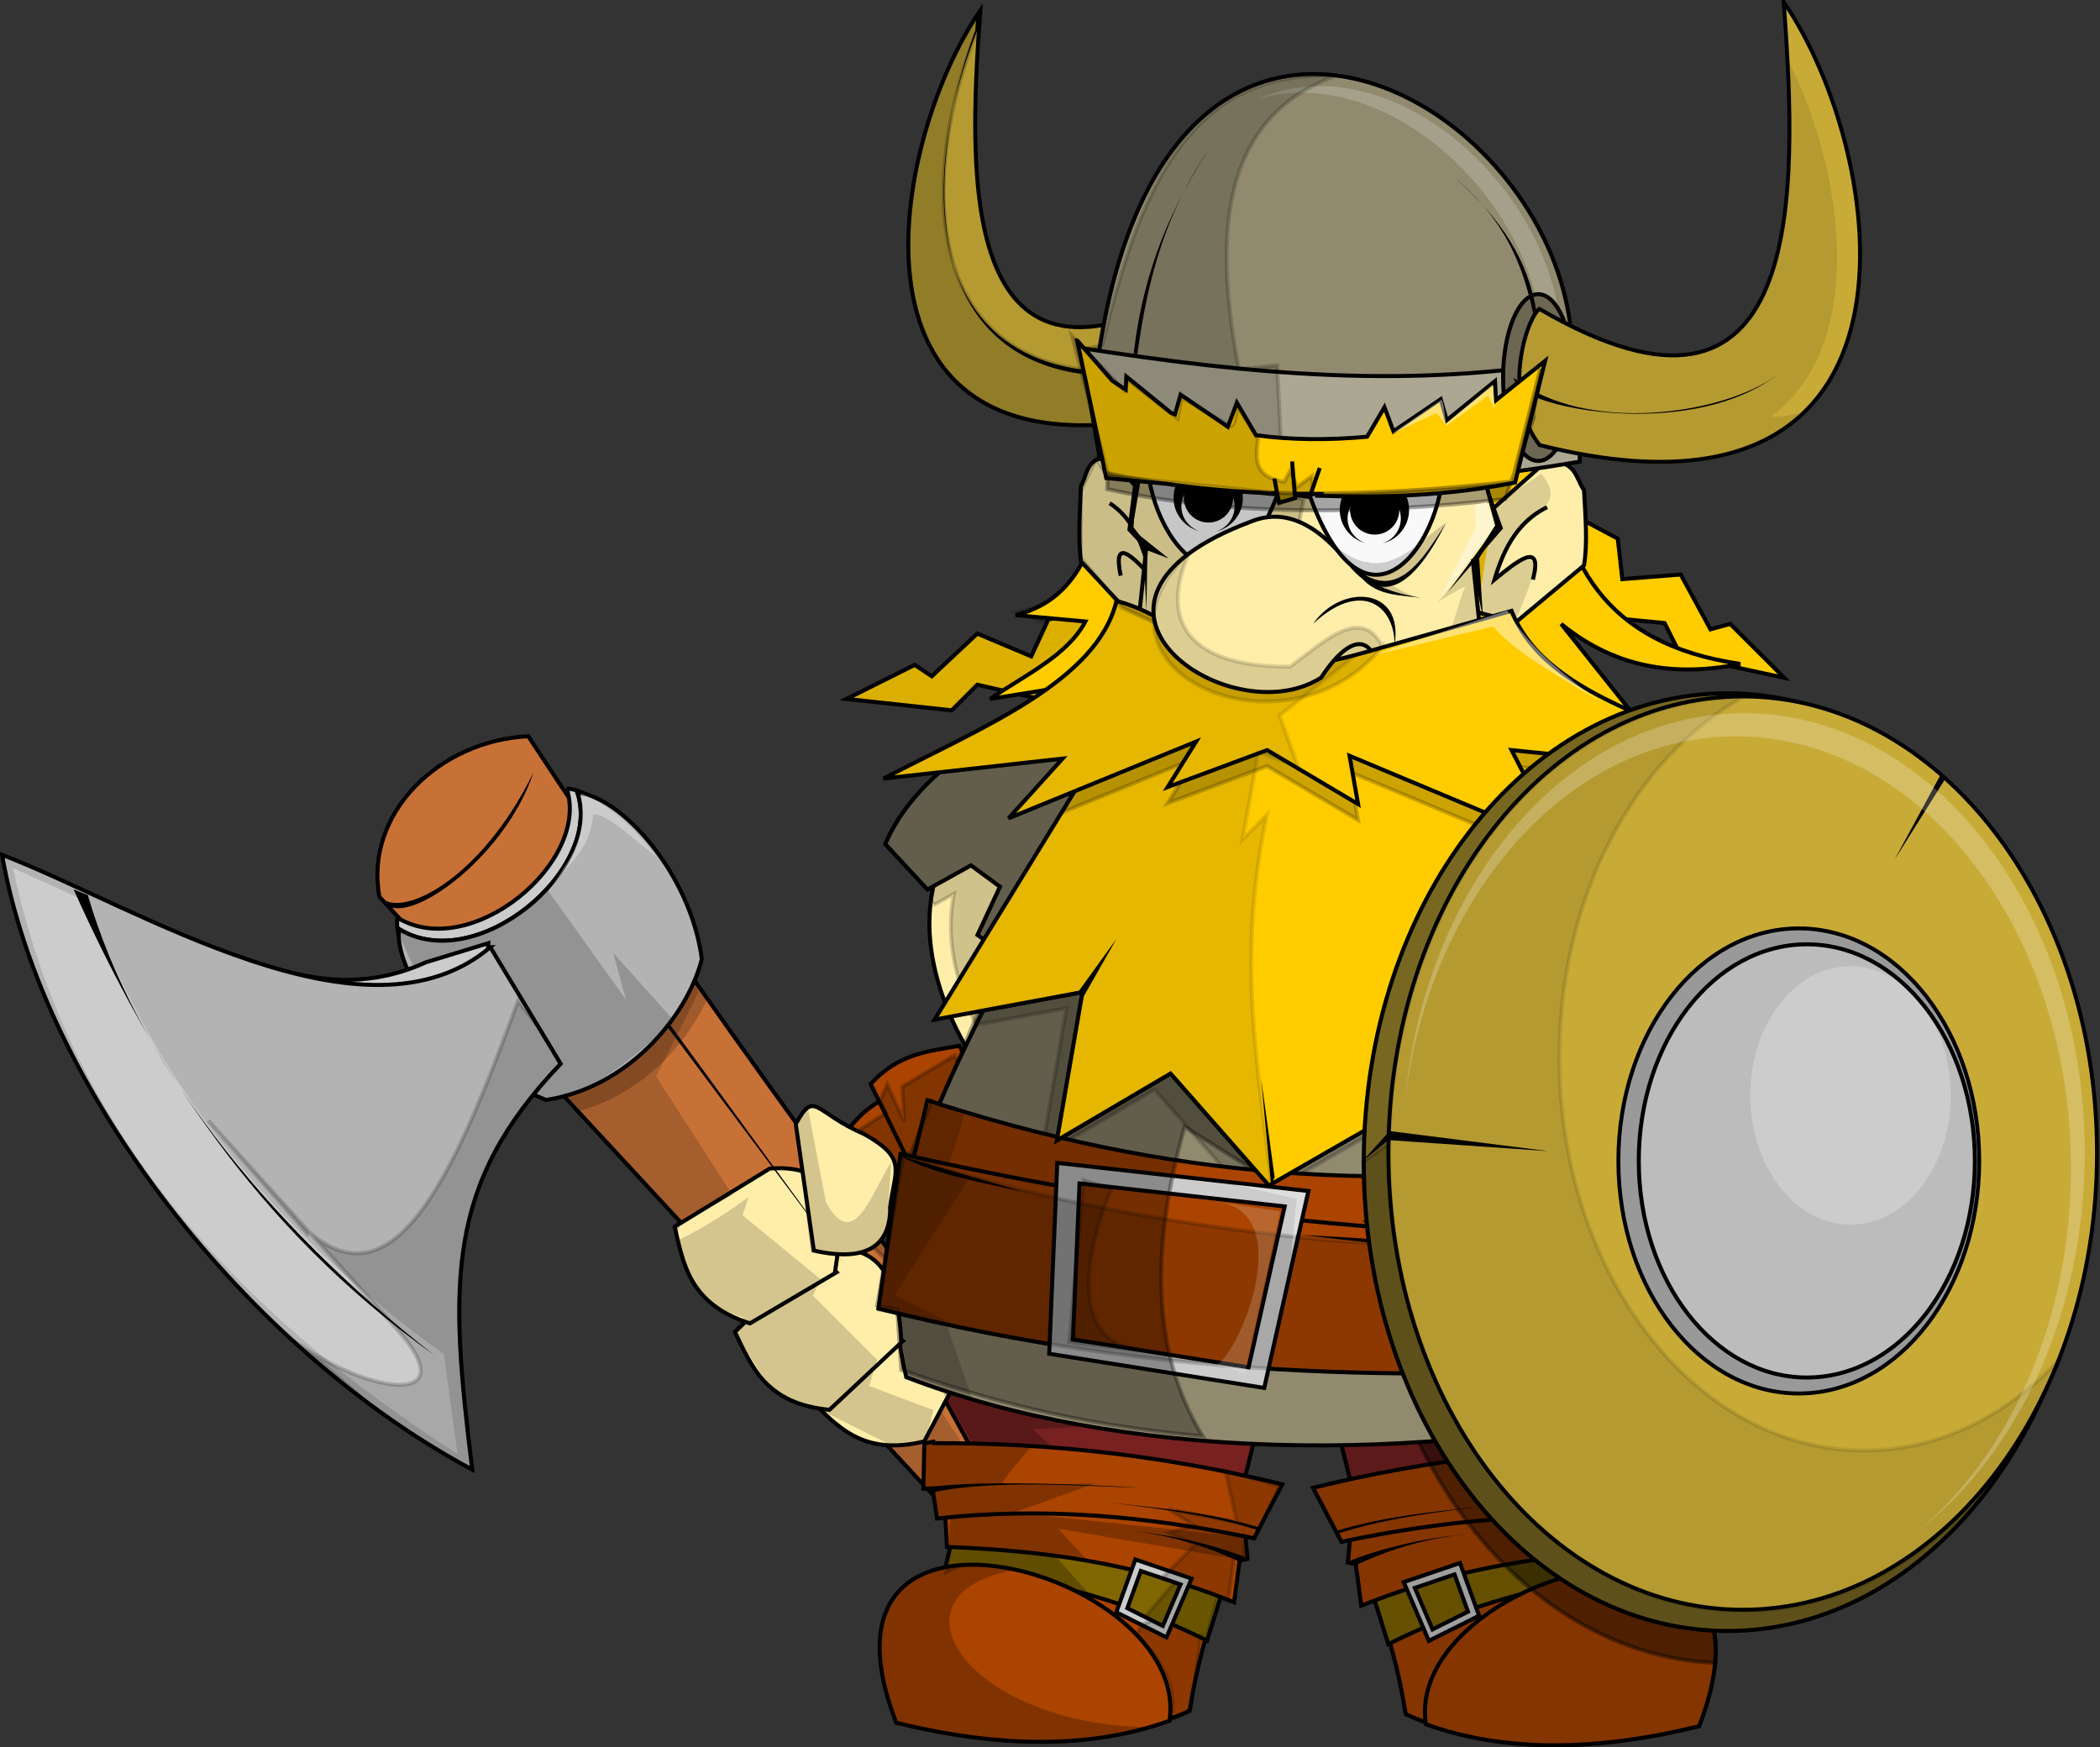 <?xml version="1.0" encoding="UTF-8" standalone="no"?>
<!-- Created with Inkscape (http://www.inkscape.org/) -->

<svg
   xmlns:dc="http://purl.org/dc/elements/1.1/"
   xmlns:cc="http://creativecommons.org/ns#"
   xmlns:rdf="http://www.w3.org/1999/02/22-rdf-syntax-ns#"
   xmlns:svg="http://www.w3.org/2000/svg"
   xmlns="http://www.w3.org/2000/svg"
   xmlns:sodipodi="http://sodipodi.sourceforge.net/DTD/sodipodi-0.dtd"
   xmlns:inkscape="http://www.inkscape.org/namespaces/inkscape"
   width="522.522"
   height="434.835"
   id="svg9592"
   version="1.1"
   inkscape:version="0.48.3.1 r9886"
   sodipodi:docname="vikingo2.svg"
   inkscape:export-filename="/home/vhzc/Docs/FOCA/nuevodiseno/personajes_y_oficios_2/vikingo2.png"
   inkscape:export-xdpi="90"
   inkscape:export-ydpi="90">
  <rect width="100%" height="100%" fill="#333333" stroke="none"/>
  <title
     id="title10051">vIKING5</title>
  <defs
     id="defs9594" />
  <sodipodi:namedview
     id="base"
     pagecolor="#ffffff"
     bordercolor="#666666"
     borderopacity="1.0"
     inkscape:pageopacity="0.0"
     inkscape:pageshadow="2"
     inkscape:zoom="0.7"
     inkscape:cx="157.96208"
     inkscape:cy="92.901229"
     inkscape:document-units="px"
     inkscape:current-layer="g9303"
     showgrid="false"
     fit-margin-top="0"
     fit-margin-left="0"
     fit-margin-right="0"
     fit-margin-bottom="0"
     inkscape:window-width="1264"
     inkscape:window-height="715"
     inkscape:window-x="0"
     inkscape:window-y="48"
     inkscape:window-maximized="1" />
  <g
     inkscape:label="Capa 1"
     inkscape:groupmode="layer"
     id="layer1"
     transform="translate(-121.442,-378.306)">
    <g
       transform="translate(-82.641,-620.763)"
       id="g9303">
      <path
         inkscape:connector-curvature="0"
         id="path6207-8-8"
         d="m 584.471,1121.287 22.149,11.828 1.129,10.061 14.533,-1.133 7.393,13.632 4.918,-1.347 13.43,13.402 -25.721,-5.563 -4.033,-8.046 -15.878,-1.549 -5.38,-12.964 c 0,0 -17.213,4.714 -16.997,-2.666 0.216,-7.379 4.456,-15.657 4.456,-15.657 z"
         style="color:#000000;fill:#ffcc00;fill-opacity:1;fill-rule:nonzero;stroke:#000000;stroke-width:1px;stroke-linecap:butt;stroke-linejoin:miter;stroke-miterlimit:4;stroke-opacity:1;stroke-dasharray:none;stroke-dashoffset:0;marker:none;visibility:visible;display:inline;overflow:visible;enable-background:accumulate" />
      <path
         inkscape:connector-curvature="0"
         id="path6207-0"
         d="m 489.675,1148.963 -24.749,4.243 -4.243,9.192 -13.435,-5.657 -11.314,10.607 -4.243,-2.829 -16.971,8.485 26.163,2.828 6.364,-6.364 15.556,3.535 9.192,-10.607 c 0,0 14.849,9.899 16.971,2.828 2.121,-7.071 0.707,-16.263 0.707,-16.263 z"
         style="color:#000000;fill:#ffcc00;fill-opacity:1;fill-rule:nonzero;stroke:#000000;stroke-width:1px;stroke-linecap:butt;stroke-linejoin:miter;stroke-miterlimit:4;stroke-opacity:1;stroke-dasharray:none;stroke-dashoffset:0;marker:none;visibility:visible;display:inline;overflow:visible;enable-background:accumulate" />
      <path
         inkscape:connector-curvature="0"
         id="path5916-5"
         d="m 430.632,1278.717 12.021,-8.132 4.596,21.213 -6.364,6.364 z"
         style="color:#000000;fill:#ffffff;fill-opacity:1;fill-rule:nonzero;stroke:#000000;stroke-width:1px;stroke-linecap:butt;stroke-linejoin:miter;stroke-miterlimit:4;stroke-opacity:1;stroke-dasharray:none;stroke-dashoffset:0;marker:none;visibility:visible;display:inline;overflow:visible;enable-background:accumulate" />
      <path
         sodipodi:nodetypes="cc"
         inkscape:connector-curvature="0"
         id="path5906-8"
         d="m 439.91,1209.946 c -11.426,21.566 0.717,47.044 12.728,61.518 l 26.163,-63.64 z"
         style="color:#000000;fill:#ffeeaa;fill-opacity:1;fill-rule:nonzero;stroke:#000000;stroke-width:1px;stroke-linecap:butt;stroke-linejoin:miter;stroke-miterlimit:4;stroke-opacity:1;stroke-dasharray:none;stroke-dashoffset:0;marker:none;visibility:visible;display:inline;overflow:visible;enable-background:accumulate" />
      <path
         sodipodi:nodetypes="ccccc"
         inkscape:connector-curvature="0"
         id="path5926-9"
         d="m 472.932,1375.239 c 0.251,19.751 -10.766,13.21 -17.541,16.567 l -156.894,-169.563 c -3.849,-20.736 14.915,-38.933 37.031,-39.954 43.281,66.096 90.772,129.219 137.404,192.951 z"
         style="color:#000000;fill:#c87137;fill-opacity:1;fill-rule:nonzero;stroke:#000000;stroke-width:1px;stroke-linecap:butt;stroke-linejoin:miter;stroke-miterlimit:4;stroke-opacity:1;stroke-dasharray:none;stroke-dashoffset:0;marker:none;visibility:visible;display:inline;overflow:visible;enable-background:accumulate" />
      <path
         inkscape:connector-curvature="0"
         id="path5906-8-0"
         transform="translate(141.344,362.344)"
         d="m 337.469,845.469 -38.906,2.125 c -2.286,4.315 -3.599,8.804 -4.188,13.312 l 0.875,0.938 4.875,-2.719 c -3.672,17.75 5.93,36.574 15.438,48.031 l 24.562,-59.719 -3.531,0.188 0.875,-2.156 z"
         style="opacity:0.187;color:#000000;fill:#000000;fill-opacity:1;fill-rule:nonzero;stroke:#000000;stroke-width:0.938px;stroke-linecap:butt;stroke-linejoin:miter;stroke-miterlimit:4;stroke-opacity:1;stroke-dasharray:none;stroke-dashoffset:0;marker:none;visibility:visible;display:inline;overflow:visible;enable-background:accumulate" />
      <path
         sodipodi:nodetypes="ccccccccccc"
         inkscape:connector-curvature="0"
         id="path5525-7-0"
         d="m 493.584,1179.06 -22.843,-6.425 c -21.232,7.836 -39.505,20.277 -46.393,36.477 l 10.5,11.314 10.828,-6.01 7.219,5.303 -5.578,12.021 11.485,8.132 8.86,-12.021 14.766,7.071 z"
         style="color:#000000;fill:#918a6f;fill-opacity:1;fill-rule:nonzero;stroke:#000000;stroke-width:1px;stroke-linecap:butt;stroke-linejoin:miter;stroke-miterlimit:4;stroke-opacity:1;stroke-dasharray:none;stroke-dashoffset:0;marker:none;visibility:visible;display:inline;overflow:visible;enable-background:accumulate" />
      <path
         inkscape:connector-curvature="0"
         id="path6207-0-2"
         transform="translate(141.344,362.344)"
         d="m 335.875,773.062 c -7.256,11.223 -13.839,15.006 -20.156,15.906 l 7.406,2.938 -3.781,8.156 -13.438,-5.656 -11.312,10.594 -4.25,-2.812 -16.969,8.469 26.156,2.844 6.375,-6.375 15.562,3.531 9.188,-10.594 c 0,0 14.847,9.884 16.969,2.812 2.121,-7.071 0.719,-16.25 0.719,-16.25 l -9.188,1.594 -3.281,-15.156 z"
         style="opacity:0.142;color:#000000;fill:#000000;fill-opacity:1;fill-rule:nonzero;stroke:#000000;stroke-width:1px;stroke-linecap:butt;stroke-linejoin:miter;stroke-miterlimit:4;stroke-opacity:1;stroke-dasharray:none;stroke-dashoffset:0;marker:none;visibility:visible;display:inline;overflow:visible;enable-background:accumulate" />
      <path
         sodipodi:nodetypes="ccccccccccc"
         inkscape:connector-curvature="0"
         id="path5525-3"
         d="m 580.539,1181.49 22.113,-5.925 c 20.315,4.945 37.502,17.708 52.487,35.977 l -11.314,11.314 -11.667,-6.01 -7.778,5.303 6.01,12.021 -12.374,8.132 -9.546,-12.021 -15.91,7.071 z"
         style="color:#000000;fill:#ffffff;fill-opacity:1;fill-rule:nonzero;stroke:#000000;stroke-width:1px;stroke-linecap:butt;stroke-linejoin:miter;stroke-miterlimit:4;stroke-opacity:1;stroke-dasharray:none;stroke-dashoffset:0;marker:none;visibility:visible;display:inline;overflow:visible;enable-background:accumulate" />
      <path
         inkscape:connector-curvature="0"
         id="path5086-7-1"
         d="m 623.583,1332.778 -34,62 -42,2 -12,-48 z"
         style="color:#000000;fill:#ffffff;fill-opacity:1;fill-rule:nonzero;stroke:#000000;stroke-width:1px;stroke-linecap:butt;stroke-linejoin:miter;stroke-miterlimit:4;stroke-opacity:1;stroke-dasharray:none;stroke-dashoffset:0;marker:none;visibility:visible;display:inline;overflow:visible;enable-background:accumulate" />
      <path
         inkscape:connector-curvature="0"
         id="path5086-8-3"
         d="m 623.36,1332.641 -34,62 -42,2 -12,-48 z"
         style="color:#000000;fill:#782121;fill-opacity:1;fill-rule:nonzero;stroke:#000000;stroke-width:1px;stroke-linecap:butt;stroke-linejoin:miter;stroke-miterlimit:4;stroke-opacity:1;stroke-dasharray:none;stroke-dashoffset:0;marker:none;visibility:visible;display:inline;overflow:visible;enable-background:accumulate" />
      <path
         sodipodi:nodetypes="ccccc"
         inkscape:connector-curvature="0"
         id="path5187-2-6"
         d="m 607.86,1418.141 c 3.786,-17.024 6.216,-40.87 8.5,-58.01 l -80.25,10.51 c 7.219,18.615 14.2,32.717 17.75,55 23.028,10.909 36,-5 54,-7.5 z"
         style="color:#000000;fill:#aa4400;fill-opacity:1;fill-rule:nonzero;stroke:#000000;stroke-width:1px;stroke-linecap:butt;stroke-linejoin:miter;stroke-miterlimit:4;stroke-opacity:1;stroke-dasharray:none;stroke-dashoffset:0;marker:none;visibility:visible;display:inline;overflow:visible;enable-background:accumulate" />
      <path
         sodipodi:nodetypes="ccccc"
         inkscape:connector-curvature="0"
         id="path5229-4-7"
         d="m 545.994,1396.899 3.536,11.314 c 24.046,-12.033 44.718,-15.629 65.054,-18.385 l -1.768,-7.425 c -22.274,1.532 -44.548,4.562 -66.822,14.496 z"
         style="color:#000000;fill:#806600;fill-opacity:1;fill-rule:nonzero;stroke:#000000;stroke-width:1px;stroke-linecap:butt;stroke-linejoin:miter;stroke-miterlimit:4;stroke-opacity:1;stroke-dasharray:none;stroke-dashoffset:0;marker:none;visibility:visible;display:inline;overflow:visible;enable-background:accumulate" />
      <path
         sodipodi:nodetypes="ccc"
         inkscape:connector-curvature="0"
         id="path5185-9-2"
         d="m 626.86,1428.641 c 25.211,-65.317 -73.575,-37.66 -68,-0.5 19.868,7.162 42.801,6.664 68,0.5 z"
         style="color:#000000;fill:#aa4400;fill-opacity:1;fill-rule:nonzero;stroke:#000000;stroke-width:1px;stroke-linecap:butt;stroke-linejoin:miter;stroke-miterlimit:4;stroke-opacity:1;stroke-dasharray:none;stroke-dashoffset:0;marker:none;visibility:visible;display:inline;overflow:visible;enable-background:accumulate" />
      <path
         id="path5221-0-8"
         d="m 614.923,1372.154 -0.688,12.719 c -22.709,0.939 -45.929,3.509 -71.438,13.781 l -1.375,-10.375 -1.969,-0.406 0.531,-5.656 0.625,-0.094 -0.625,-4.656 74.938,-5.312 z"
         style="color:#000000;fill:#aa4400;fill-opacity:1;fill-rule:nonzero;stroke:#000000;stroke-width:1px;stroke-linecap:butt;stroke-linejoin:miter;stroke-miterlimit:4;stroke-opacity:1;stroke-dasharray:none;stroke-dashoffset:0;marker:none;visibility:visible;display:inline;overflow:visible;enable-background:accumulate"
         inkscape:connector-curvature="0" />
      <path
         id="path5213-5-7"
         d="m 617.61,1358.654 1.812,0.406 c 0.042,4e-4 0.084,-4e-4 0.125,0 l 0,0.031 0.312,0.063 0.25,11.25 -2.281,-0.094 -1.125,7.5 c -26.281,-2.913 -52.563,-0.624 -78.844,4.938 l -7.062,-13.438 c 28.906,-7.104 57.813,-10.358 86.719,-10.25 l 0.094,-0.406 z"
         style="color:#000000;fill:#aa4400;fill-opacity:1;fill-rule:nonzero;stroke:#000000;stroke-width:1px;stroke-linecap:butt;stroke-linejoin:miter;stroke-miterlimit:4;stroke-opacity:1;stroke-dasharray:none;stroke-dashoffset:0;marker:none;visibility:visible;display:inline;overflow:visible;enable-background:accumulate"
         inkscape:connector-curvature="0" />
      <path
         sodipodi:nodetypes="cccc"
         inkscape:connector-curvature="0"
         id="path5240-0-6"
         d="m 618.11,1369.891 c -13.727,-1.6 -37.505,-0.57 -52.25,0.25 14.277,-0.336 37.348,-2.162 52.25,1.25 z"
         style="fill:#000000;stroke:none" />
      <path
         sodipodi:nodetypes="cccc"
         inkscape:connector-curvature="0"
         id="path5242-0-6"
         d="m 537.155,1380.636 c 11.206,-3.643 24.365,-5.333 37.653,-6.894 -12.666,1.416 -25.292,2.381 -38.184,6.276 z"
         style="color:#000000;fill:#000000;fill-opacity:1;fill-rule:nonzero;stroke:none;stroke-width:1px;marker:none;visibility:visible;display:inline;overflow:visible;enable-background:accumulate" />
      <path
         sodipodi:nodetypes="cccc"
         inkscape:connector-curvature="0"
         id="path5264-4-6"
         d="m 540.16,1387.353 c 13.85,-5.246 29.081,-7.315 41.543,-6.894 -14.27,-0.492 -27.012,1.926 -39.952,7.955 z"
         style="color:#000000;fill:#000000;fill-opacity:1;fill-rule:nonzero;stroke:none;stroke-width:1px;marker:none;visibility:visible;display:inline;overflow:visible;enable-background:accumulate" />
      <path
         inkscape:connector-curvature="0"
         id="path5272-8-4"
         d="m 567.36,1388.016 4.75,13.125 -12.5,6.25 -6.25,-14.625 z"
         style="color:#000000;fill:#cccccc;fill-opacity:1;fill-rule:nonzero;stroke:#000000;stroke-width:1px;stroke-linecap:butt;stroke-linejoin:miter;stroke-miterlimit:4;stroke-opacity:1;stroke-dasharray:none;stroke-dashoffset:0;marker:none;visibility:visible;display:inline;overflow:visible;enable-background:accumulate" />
      <path
         inkscape:connector-curvature="0"
         id="path5272-9-4-1"
         d="m 565.998,1390.869 3.351,9.26 -8.819,4.41 -4.41,-10.318 z"
         style="color:#000000;fill:#806600;fill-opacity:1;fill-rule:nonzero;stroke:#000000;stroke-width:1px;stroke-linecap:butt;stroke-linejoin:miter;stroke-miterlimit:4;stroke-opacity:1;stroke-dasharray:none;stroke-dashoffset:0;marker:none;visibility:visible;display:inline;overflow:visible;enable-background:accumulate" />
      <path
         inkscape:connector-curvature="0"
         id="path5086-89"
         d="m 430.583,1331.778 34,62 42,2 12,-48 z"
         style="color:#000000;fill:#782121;fill-opacity:1;fill-rule:nonzero;stroke:#000000;stroke-width:1px;stroke-linecap:butt;stroke-linejoin:miter;stroke-miterlimit:4;stroke-opacity:1;stroke-dasharray:none;stroke-dashoffset:0;marker:none;visibility:visible;display:inline;overflow:visible;enable-background:accumulate" />
      <path
         sodipodi:nodetypes="ccccc"
         inkscape:connector-curvature="0"
         id="path5187-9"
         d="m 446.083,1417.278 c -3.786,-17.024 -6.216,-40.87 -8.5,-58.01 l 80.25,10.51 c -7.219,18.615 -14.2,32.717 -17.75,55 -23.028,10.909 -36,-5 -54,-7.5 z"
         style="color:#000000;fill:#aa4400;fill-opacity:1;fill-rule:nonzero;stroke:#000000;stroke-width:1px;stroke-linecap:butt;stroke-linejoin:miter;stroke-miterlimit:4;stroke-opacity:1;stroke-dasharray:none;stroke-dashoffset:0;marker:none;visibility:visible;display:inline;overflow:visible;enable-background:accumulate" />
      <path
         sodipodi:nodetypes="ccccc"
         inkscape:connector-curvature="0"
         id="path5229-3"
         d="m 507.949,1396.036 -3.536,11.314 c -24.046,-12.033 -44.718,-15.629 -65.054,-18.385 l 1.768,-7.425 c 22.274,1.532 44.548,4.562 66.822,14.496 z"
         style="color:#000000;fill:#806600;fill-opacity:1;fill-rule:nonzero;stroke:#000000;stroke-width:1px;stroke-linecap:butt;stroke-linejoin:miter;stroke-miterlimit:4;stroke-opacity:1;stroke-dasharray:none;stroke-dashoffset:0;marker:none;visibility:visible;display:inline;overflow:visible;enable-background:accumulate" />
      <path
         sodipodi:nodetypes="ccc"
         inkscape:connector-curvature="0"
         id="path5185-5"
         d="m 427.083,1427.778 c -25.211,-65.317 73.575,-37.66 68,-0.5 -19.868,7.162 -42.801,6.664 -68,0.5 z"
         style="color:#000000;fill:#aa4400;fill-opacity:1;fill-rule:nonzero;stroke:#000000;stroke-width:1px;stroke-linecap:butt;stroke-linejoin:miter;stroke-miterlimit:4;stroke-opacity:1;stroke-dasharray:none;stroke-dashoffset:0;marker:none;visibility:visible;display:inline;overflow:visible;enable-background:accumulate" />
      <path
         id="path5221-1"
         d="m 439.02,1371.291 0.688,12.719 c 22.709,0.939 45.929,3.509 71.438,13.781 l 1.375,-10.375 1.969,-0.406 -0.531,-5.656 -0.625,-0.094 0.625,-4.656 -74.938,-5.312 z"
         style="color:#000000;fill:#aa4400;fill-opacity:1;fill-rule:nonzero;stroke:#000000;stroke-width:1px;stroke-linecap:butt;stroke-linejoin:miter;stroke-miterlimit:4;stroke-opacity:1;stroke-dasharray:none;stroke-dashoffset:0;marker:none;visibility:visible;display:inline;overflow:visible;enable-background:accumulate"
         inkscape:connector-curvature="0" />
      <path
         id="path5213-2"
         d="m 436.333,1357.791 -1.812,0.406 c -0.042,4e-4 -0.084,-4e-4 -0.125,0 l 0,0.031 -0.312,0.063 -0.25,11.25 2.281,-0.094 1.125,7.5 c 26.281,-2.913 52.563,-0.624 78.844,4.938 l 7.062,-13.438 c -28.906,-7.104 -57.813,-10.358 -86.719,-10.25 l -0.094,-0.406 z"
         style="color:#000000;fill:#aa4400;fill-opacity:1;fill-rule:nonzero;stroke:#000000;stroke-width:1px;stroke-linecap:butt;stroke-linejoin:miter;stroke-miterlimit:4;stroke-opacity:1;stroke-dasharray:none;stroke-dashoffset:0;marker:none;visibility:visible;display:inline;overflow:visible;enable-background:accumulate"
         inkscape:connector-curvature="0" />
      <path
         sodipodi:nodetypes="cccc"
         inkscape:connector-curvature="0"
         id="path5240-6"
         d="m 435.833,1369.028 c 13.727,-1.6 37.505,-0.57 52.25,0.25 -14.277,-0.336 -37.348,-2.162 -52.25,1.25 z"
         style="fill:#000000;stroke:none" />
      <path
         sodipodi:nodetypes="cccc"
         inkscape:connector-curvature="0"
         id="path5242-03"
         d="m 516.788,1379.773 c -11.206,-3.643 -24.365,-5.333 -37.653,-6.894 12.666,1.416 25.292,2.381 38.184,6.276 z"
         style="color:#000000;fill:#000000;fill-opacity:1;fill-rule:nonzero;stroke:none;stroke-width:1px;marker:none;visibility:visible;display:inline;overflow:visible;enable-background:accumulate" />
      <path
         sodipodi:nodetypes="cccc"
         inkscape:connector-curvature="0"
         id="path5264-6"
         d="m 513.783,1386.49 c -13.85,-5.246 -29.081,-7.315 -41.543,-6.894 14.27,-0.492 27.012,1.926 39.952,7.955 z"
         style="color:#000000;fill:#000000;fill-opacity:1;fill-rule:nonzero;stroke:none;stroke-width:1px;marker:none;visibility:visible;display:inline;overflow:visible;enable-background:accumulate" />
      <path
         inkscape:connector-curvature="0"
         id="path5272-3"
         d="m 486.583,1387.153 -4.75,13.125 12.5,6.25 6.25,-14.625 z"
         style="color:#000000;fill:#cccccc;fill-opacity:1;fill-rule:nonzero;stroke:#000000;stroke-width:1px;stroke-linecap:butt;stroke-linejoin:miter;stroke-miterlimit:4;stroke-opacity:1;stroke-dasharray:none;stroke-dashoffset:0;marker:none;visibility:visible;display:inline;overflow:visible;enable-background:accumulate" />
      <path
         inkscape:connector-curvature="0"
         id="path5272-9-8"
         d="m 487.945,1390.006 -3.351,9.26 8.819,4.41 4.41,-10.318 z"
         style="color:#000000;fill:#806600;fill-opacity:1;fill-rule:nonzero;stroke:#000000;stroke-width:1px;stroke-linecap:butt;stroke-linejoin:miter;stroke-miterlimit:4;stroke-opacity:1;stroke-dasharray:none;stroke-dashoffset:0;marker:none;visibility:visible;display:inline;overflow:visible;enable-background:accumulate" />
      <path
         sodipodi:nodetypes="cccccc"
         inkscape:connector-curvature="0"
         id="path6105-1-0-6"
         d="m 418.084,1322.34 c 13.152,-9.481 21.178,-1.575 27.187,13.168 l 0.486,0.116 -11.706,22.138 c -15.366,3.728 -21.699,-3.795 -28.554,-10.667 z"
         style="color:#000000;fill:#ffeeaa;fill-opacity:1;fill-rule:nonzero;stroke:#000000;stroke-width:1px;stroke-linecap:butt;stroke-linejoin:miter;stroke-miterlimit:4;stroke-opacity:1;stroke-dasharray:none;stroke-dashoffset:0;marker:none;visibility:visible;display:inline;overflow:visible;enable-background:accumulate" />
      <path
         sodipodi:nodetypes="ccccc"
         inkscape:connector-curvature="0"
         id="path6157-4"
         d="m 415.429,1279.778 c 6.422,-8.315 13.886,-9.332 21.213,-11.314 l 22.627,34.648 -18.031,19.799 z"
         style="color:#000000;fill:#aa4400;fill-opacity:1;fill-rule:nonzero;stroke:#000000;stroke-width:1px;stroke-linecap:butt;stroke-linejoin:miter;stroke-miterlimit:4;stroke-opacity:1;stroke-dasharray:none;stroke-dashoffset:0;marker:none;visibility:visible;display:inline;overflow:visible;enable-background:accumulate" />
      <path
         sodipodi:nodetypes="ccccc"
         inkscape:connector-curvature="0"
         id="path6157-2-1"
         d="m 420.712,1268.824 c 7.089,-7.755 14.612,-8.149 22.078,-9.517 l 19.679,36.404 -19.61,18.237 z"
         style="color:#000000;fill:#aa4400;fill-opacity:1;fill-rule:nonzero;stroke:#000000;stroke-width:1px;stroke-linecap:butt;stroke-linejoin:miter;stroke-miterlimit:4;stroke-opacity:1;stroke-dasharray:none;stroke-dashoffset:0;marker:none;visibility:visible;display:inline;overflow:visible;enable-background:accumulate" />
      <path
         transform="translate(141.344,362.344)"
         inkscape:connector-curvature="0"
         id="path7830"
         d="m 300.25,899.379 -13,7.75 0.5,8.75 -4.25,-9.25 -1.75,4 1.5,3 -6.25,4 -4,23 10.75,10 26.5,-25.25 z"
         style="opacity:0.228;color:#000000;fill:#000000;fill-opacity:1;fill-rule:nonzero;stroke:#000000;stroke-width:1px;stroke-linecap:butt;stroke-linejoin:miter;stroke-miterlimit:4;stroke-opacity:1;stroke-dasharray:none;stroke-dashoffset:0;marker:none;visibility:visible;display:inline;overflow:visible;enable-background:accumulate" />
      <path
         sodipodi:nodetypes="ccccccccccc"
         inkscape:connector-curvature="0"
         id="path5525-7-0-9"
         d="m 493.584,1179.06 -22.843,-6.425 c -21.232,7.836 -39.505,20.277 -46.393,36.477 l 10.5,11.314 10.828,-6.01 7.219,5.303 -5.578,12.021 11.485,8.132 8.86,-12.021 14.766,7.071 z"
         style="opacity:0.32;color:#000000;fill:#000000;fill-opacity:1;fill-rule:nonzero;stroke:#000000;stroke-width:1px;stroke-linecap:butt;stroke-linejoin:miter;stroke-miterlimit:4;stroke-opacity:1;stroke-dasharray:none;stroke-dashoffset:0;marker:none;visibility:visible;display:inline;overflow:visible;enable-background:accumulate" />
      <path
         inkscape:connector-curvature="0"
         id="path5086-8-3-0-2"
         transform="translate(141.344,362.344)"
         d="m 482.031,970.312 -71.469,13 c 14.022,38.623 43.985,65.721 78.969,67.219 1.223,-14.075 -6.107,-21.081 -16.5,-23 0.073,-0.01 0.146,-0.021 0.219,-0.031 l -1.188,-4.938 c 0.28,-0.012 0.564,-0.02 0.844,-0.031 l 0.406,-7.281 c 0.686,0.069 1.376,0.143 2.062,0.219 l 1.125,-7.5 2.281,0.094 -0.25,-11.25 -0.312,-0.062 0,-0.031 c -0.042,-4e-4 -0.084,4e-4 -0.125,0 l -1.812,-0.406 -0.094,0.406 c -2.893,-0.011 -5.795,0.037 -8.688,0.094 l 14.531,-26.5 z"
         style="opacity:0.411;color:#000000;fill:#000000;fill-opacity:1;fill-rule:nonzero;stroke:#000000;stroke-width:1px;stroke-linecap:butt;stroke-linejoin:miter;stroke-miterlimit:4;stroke-opacity:1;stroke-dasharray:none;stroke-dashoffset:0;marker:none;visibility:visible;display:inline;overflow:visible;enable-background:accumulate" />
      <path
         inkscape:connector-curvature="0"
         id="path5086-8-3-0"
         transform="translate(141.344,362.344)"
         d="m 482.031,970.312 -88,16 4.625,18.531 c -3.07,0.668 -6.118,1.371 -9.188,2.125 l 7.062,13.437 c 0.712,-0.151 1.413,-0.292 2.125,-0.437 l -0.531,5.562 1.969,0.406 1.375,10.375 c 1.12,-0.451 2.232,-0.859 3.344,-1.281 l 3.375,10.844 c 0.148,-0.074 0.29,-0.145 0.438,-0.219 1.53,5.399 2.876,11.19 3.906,17.656 1.706,0.808 3.336,1.439 4.938,1.969 0.022,0.176 0.036,0.355 0.062,0.531 19.868,7.162 42.801,6.664 68,0.5 9.59,-24.846 1.225,-36.247 -12.5,-38.781 0.073,-0.01 0.146,-0.021 0.219,-0.031 l -1.188,-4.938 c 0.28,-0.012 0.564,-0.02 0.844,-0.031 l 0.406,-7.281 c 0.686,0.069 1.376,0.143 2.062,0.219 l 1.125,-7.5 2.281,0.094 -0.25,-11.25 -0.312,-0.062 0,-0.031 c -0.042,-4e-4 -0.084,4e-4 -0.125,0 l -1.812,-0.406 -0.094,0.406 c -2.893,-0.011 -5.795,0.037 -8.688,0.094 l 14.531,-26.5 z"
         style="opacity:0.219;color:#000000;fill:#000000;fill-opacity:1;fill-rule:nonzero;stroke:#000000;stroke-width:1px;stroke-linecap:butt;stroke-linejoin:miter;stroke-miterlimit:4;stroke-opacity:1;stroke-dasharray:none;stroke-dashoffset:0;marker:none;visibility:visible;display:inline;overflow:visible;enable-background:accumulate" />
      <path
         sodipodi:nodetypes="ccccc"
         inkscape:connector-curvature="0"
         id="path5018-0"
         d="m 481.583,1129.778 c 3.559,101.297 -69.085,140.34 -52,212 52.817,20.324 126.3,22.488 195,6 -6.769,-83.937 -32.609,-158.963 -58,-218 z"
         style="color:#000000;fill:#918a6f;fill-opacity:1;fill-rule:nonzero;stroke:#000000;stroke-width:1px;stroke-linecap:butt;stroke-linejoin:miter;stroke-miterlimit:4;stroke-opacity:1;stroke-dasharray:none;stroke-dashoffset:0;marker:none;visibility:visible;display:inline;overflow:visible;enable-background:accumulate" />
      <path
         sodipodi:nodetypes="ccccccccccc"
         inkscape:connector-curvature="0"
         id="path4913-6"
         d="m 590.083,1113.278 c 3.085,24.788 12.467,46.016 47,51 -18.952,3.868 -33.124,-0.63 -44.546,-9.939 l 23.046,28.939 -30.5,-14 -110.61,-0.163 -24.042,3.889 c 8.709,-5.965 19.308,-10.85 23.713,-19.274 l -17.349,-1.586 c 19.892,-4.947 20.554,-25.941 25.809,-43.134 z"
         style="color:#000000;fill:#ffcc00;fill-opacity:1;fill-rule:nonzero;stroke:#000000;stroke-width:1px;stroke-linecap:butt;stroke-linejoin:miter;stroke-miterlimit:4;stroke-opacity:1;stroke-dasharray:none;stroke-dashoffset:0;marker:none;visibility:visible;display:inline;overflow:visible;enable-background:accumulate" />
      <path
         sodipodi:nodetypes="cccc"
         inkscape:connector-curvature="0"
         id="path4843-4-0"
         d="m 502.547,1070.107 c -59.249,34.609 -57.83,-24.733 -54.529,-68.478 -23.132,33.627 -39.007,122.417 51.993,99.547 9.452,-10.593 6.141,-24.554 2.536,-31.069 z"
         style="color:#000000;fill:#c8ab37;fill-opacity:1;fill-rule:nonzero;stroke:#000000;stroke-width:0.974px;stroke-linecap:butt;stroke-linejoin:miter;stroke-miterlimit:4;stroke-opacity:1;stroke-dasharray:none;stroke-dashoffset:0;marker:none;visibility:visible;display:inline;overflow:visible;enable-background:accumulate" />
      <path
         sodipodi:nodetypes="cccc"
         inkscape:connector-curvature="0"
         id="path4843-4-0-4"
         d="m 502.547,1070.107 c -59.249,34.609 -57.83,-24.733 -54.529,-68.478 -23.132,33.627 -39.007,122.417 51.993,99.547 9.452,-10.593 6.141,-24.554 2.536,-31.069 z"
         style="opacity:0.105;color:#000000;fill:#000000;fill-opacity:1;fill-rule:nonzero;stroke:#000000;stroke-width:1px;stroke-linecap:butt;stroke-linejoin:miter;stroke-miterlimit:4;stroke-opacity:1;stroke-dasharray:none;stroke-dashoffset:0;marker:none;visibility:visible;display:inline;overflow:visible;enable-background:accumulate" />
      <path
         inkscape:connector-curvature="0"
         id="path4843-4-0-4-9"
         transform="translate(141.344,362.344)"
         d="m 306.688,639.281 c -23.132,33.627 -39.031,122.432 51.969,99.562 3.494,-3.916 5.239,-8.304 5.875,-12.594 -75.346,17.405 -74.354,-44.382 -58.094,-83.281 0.087,-1.225 0.159,-2.484 0.25,-3.688 z"
         style="opacity:0.105;color:#000000;fill:#000000;fill-opacity:1;fill-rule:nonzero;stroke:#000000;stroke-width:1px;stroke-linecap:butt;stroke-linejoin:miter;stroke-miterlimit:4;stroke-opacity:1;stroke-dasharray:none;stroke-dashoffset:0;marker:none;visibility:visible;display:inline;overflow:visible;enable-background:accumulate" />
      <path
         sodipodi:nodetypes="cccccccc"
         inkscape:connector-curvature="0"
         id="path4843-4-0-4-9-8"
         transform="translate(141.344,362.344)"
         d="m 306.688,639.281 c -0.336,0.488 -0.699,0.989 -1.031,1.5 -0.082,1.128 -0.138,2.296 -0.219,3.438 -14.076,38.026 -16.189,100.261 58.094,83.281 -0.548,3.697 -1.927,7.46 -4.531,10.938 3.258,-3.812 4.917,-8.045 5.531,-12.188 -75.346,17.405 -74.354,-44.382 -58.094,-83.281 0.087,-1.225 0.159,-2.484 0.25,-3.688 z"
         style="color:#000000;fill:#000000;fill-opacity:1;fill-rule:nonzero;stroke:none;stroke-width:1px;marker:none;visibility:visible;display:inline;overflow:visible;enable-background:accumulate" />
      <path
         id="path4843-4-0-4-9-4"
         d="m 448.031,1001.625 c -23.132,33.627 -39.031,122.432 51.969,99.562 3.494,-3.916 5.239,-8.304 5.875,-12.594 -75.346,17.405 -74.354,-44.382 -58.094,-83.281 0.087,-1.225 0.159,-2.484 0.25,-3.688 z"
         style="opacity:0.105;color:#000000;fill:#000000;fill-opacity:1;fill-rule:nonzero;stroke:#000000;stroke-width:1px;stroke-linecap:butt;stroke-linejoin:miter;stroke-miterlimit:4;stroke-opacity:1;stroke-dasharray:none;stroke-dashoffset:0;marker:none;visibility:visible;display:inline;overflow:visible;enable-background:accumulate"
         inkscape:connector-curvature="0" />
      <path
         sodipodi:nodetypes="ccc"
         inkscape:connector-curvature="0"
         id="path4833-5"
         d="m 476.083,1098.278 c 14.933,-150.374 146.705,-57.737 114,13 z"
         style="color:#000000;fill:#918a6f;fill-opacity:1;fill-rule:nonzero;stroke:#000000;stroke-width:1px;stroke-linecap:butt;stroke-linejoin:miter;stroke-miterlimit:4;stroke-opacity:1;stroke-dasharray:none;stroke-dashoffset:0;marker:none;visibility:visible;display:inline;overflow:visible;enable-background:accumulate" />
      <path
         sodipodi:nodetypes="cccccc"
         inkscape:connector-curvature="0"
         id="path4751-1-7"
         d="m 490.622,1124.648 -9.888,-11.314 c -6.193,-1.286 -5.98,3.65 -7.691,6.718 -0.294,6.625 -0.704,13.399 0,18.738 l 13.184,14.142 7.416,-2.475"
         style="color:#000000;fill:#ffeeaa;fill-opacity:1;fill-rule:nonzero;stroke:#000000;stroke-width:1px;stroke-linecap:butt;stroke-linejoin:miter;stroke-miterlimit:4;stroke-opacity:1;stroke-dasharray:none;stroke-dashoffset:0;marker:none;visibility:visible;display:inline;overflow:visible;enable-background:accumulate" />
      <path
         inkscape:connector-curvature="0"
         id="path4649-4-0"
         d="m 493.346,1136.298 -0.777,15.5 2.331,-14.5 z"
         style="color:#000000;fill:none;stroke:#000000;stroke-width:1px;stroke-linecap:butt;stroke-linejoin:miter;stroke-miterlimit:4;stroke-opacity:1;stroke-dasharray:none;stroke-dashoffset:0;marker:none;visibility:visible;display:inline;overflow:visible;enable-background:accumulate" />
      <path
         sodipodi:nodetypes="ccc"
         inkscape:connector-curvature="0"
         id="path4753-3-2"
         d="m 480.185,1124.294 c 3.978,2.59 7.639,7.02 10.163,18.031 -3.97,-4.158 -9.544,-10.234 -7.416,0"
         style="color:#000000;fill:none;stroke:#000000;stroke-width:1px;stroke-linecap:butt;stroke-linejoin:miter;stroke-miterlimit:4;stroke-opacity:1;stroke-dasharray:none;stroke-dashoffset:0;marker:none;visibility:visible;display:inline;overflow:visible;enable-background:accumulate" />
      <path
         inkscape:connector-curvature="0"
         id="path4610-6-4"
         transform="translate(141.344,362.344)"
         d="m 341.5,812.531 -8.031,13.125 c -6.987,25.305 -18.107,46.273 -27.875,66.125 L 328.062,887.625 321.719,924.531 350,907.875 l 24.469,27.875 32.094,-18.469 34.531,17.625 0.562,-34.5 23.625,0.25 -29.031,-88.125 -94.75,0 z"
         style="opacity:0.178;color:#000000;fill:#000000;fill-opacity:1;fill-rule:nonzero;stroke:#000000;stroke-width:1px;stroke-linecap:butt;stroke-linejoin:miter;stroke-miterlimit:4;stroke-opacity:1;stroke-dasharray:none;stroke-dashoffset:0;marker:none;visibility:visible;display:inline;overflow:visible;enable-background:accumulate" />
      <path
         sodipodi:nodetypes="ccccc"
         inkscape:connector-curvature="0"
         id="path5416-4"
         d="m 424.895,1314.233 9.935,-41.365 c 57.909,18.815 114.586,24.577 183.185,12.87 l 4.859,41.083 c -63.645,-3.009 -132.612,0.75 -197.979,-12.587 z"
         style="color:#000000;fill:#aa4400;fill-opacity:1;fill-rule:nonzero;stroke:#000000;stroke-width:1px;stroke-linecap:butt;stroke-linejoin:miter;stroke-miterlimit:4;stroke-opacity:1;stroke-dasharray:none;stroke-dashoffset:0;marker:none;visibility:visible;display:inline;overflow:visible;enable-background:accumulate" />
      <path
         sodipodi:nodetypes="cccccccccccc"
         inkscape:connector-curvature="0"
         id="path4610-6"
         d="m 581.599,1170.883 41.012,90.627 -35.613,-2.746 -0.55,34.476 -34.548,-17.618 -32.077,18.458 -24.491,-27.849 -28.284,16.651 6.364,-36.926 -36.77,6.84 50.205,-81.913 z"
         style="color:#000000;fill:#ffcc00;fill-opacity:1;fill-rule:nonzero;stroke:#000000;stroke-width:1px;stroke-linecap:butt;stroke-linejoin:miter;stroke-miterlimit:4;stroke-opacity:1;stroke-dasharray:none;stroke-dashoffset:0;marker:none;visibility:visible;display:inline;overflow:visible;enable-background:accumulate" />
      <path
         sodipodi:nodetypes="cccccc"
         inkscape:connector-curvature="0"
         id="path4751-8"
         d="m 575.589,1125.628 12.728,-11.314 c 7.972,-1.286 7.697,3.65 9.899,6.718 0.378,6.625 0.907,13.399 0,18.738 l -16.971,14.142 -9.546,-2.475"
         style="color:#000000;fill:#ffeeaa;fill-opacity:1;fill-rule:nonzero;stroke:#000000;stroke-width:1px;stroke-linecap:butt;stroke-linejoin:miter;stroke-miterlimit:4;stroke-opacity:1;stroke-dasharray:none;stroke-dashoffset:0;marker:none;visibility:visible;display:inline;overflow:visible;enable-background:accumulate" />
      <path
         inkscape:connector-curvature="0"
         id="path4555-0-3"
         transform="translate(141.344,362.344)"
         d="m 345.5,808.531 -18.656,30.438 33.5,-13.688 -7.062,11.312 24.75,-9.219 22.625,13.438 -2.125,-12 52.344,21.906 -12.031,-23.344 10.406,1.062 -9,-19.906 -94.75,0 z"
         style="opacity:0.201;color:#000000;fill:#000000;fill-opacity:1;fill-rule:nonzero;stroke:#000000;stroke-width:1px;stroke-linecap:butt;stroke-linejoin:miter;stroke-miterlimit:4;stroke-opacity:1;stroke-dasharray:none;stroke-dashoffset:0;marker:none;visibility:visible;display:inline;overflow:visible;enable-background:accumulate" />
      <path
         inkscape:connector-curvature="0"
         id="path4792-2"
         d="m 487.554,1117.497 -2.121,12.728 3.889,4.95 -3.182,30.406 69.65,11.314 16.617,-20.506 -1.768,-16.971 6.01,-9.546 -4.95,-18.031 z"
         style="color:#000000;fill:#ffeeaa;fill-opacity:1;fill-rule:nonzero;stroke:#000000;stroke-width:1px;stroke-linecap:butt;stroke-linejoin:miter;stroke-miterlimit:4;stroke-opacity:1;stroke-dasharray:none;stroke-dashoffset:0;marker:none;visibility:visible;display:inline;overflow:visible;enable-background:accumulate" />
      <path
         sodipodi:nodetypes="ccccccccccccccc"
         inkscape:connector-curvature="0"
         id="path4555-0"
         d="m 542.708,1161.691 37.477,-10.607 c 9.128,23.22 45.122,28.53 69.296,41.719 l -69.296,-7.071 12.021,23.335 -52.326,-21.92 2.121,12.021 -22.627,-13.435 -24.749,9.192 7.071,-11.314 -46.669,19.092 13.435,-14.849 -44.548,4.95 c 24.62,-12.807 53.155,-24.19 57.983,-44.194 22.081,5.967 21.835,24.009 60.811,13.082 z"
         style="color:#000000;fill:#ffcc00;fill-opacity:1;fill-rule:nonzero;stroke:#000000;stroke-width:1px;stroke-linecap:butt;stroke-linejoin:miter;stroke-miterlimit:4;stroke-opacity:1;stroke-dasharray:none;stroke-dashoffset:0;marker:none;visibility:visible;display:inline;overflow:visible;enable-background:accumulate" />
      <path
         sodipodi:nodetypes="ccc"
         inkscape:connector-curvature="0"
         id="path4582-9-0"
         d="m 522.67,1120.286 c -15.046,41.415 -35.893,7.444 -32.88,-11.667 z"
         style="fill:#f9f9f9;stroke:#000000;stroke-width:1px;stroke-linecap:butt;stroke-linejoin:miter;stroke-opacity:1" />
      <path
         transform="translate(141.344,362.344)"
         inkscape:connector-curvature="0"
         id="path7481"
         d="m 387.141,761.044 -8.839,43.487 -36.416,-16.617 -10.253,-12.374 0,-16.617 3.889,-8.132 2.828,4.596 41.719,3.182 z"
         style="opacity:0.205;color:#000000;fill:#000000;fill-opacity:1;fill-rule:nonzero;stroke:#000000;stroke-width:1px;stroke-linecap:butt;stroke-linejoin:miter;stroke-miterlimit:4;stroke-opacity:1;stroke-dasharray:none;stroke-dashoffset:0;marker:none;visibility:visible;display:inline;overflow:visible;enable-background:accumulate" />
      <path
         sodipodi:nodetypes="cccccccccccccccccccc"
         inkscape:connector-curvature="0"
         id="path7112"
         transform="translate(141.344,362.344)"
         d="m 340.625,786.281 -0.094,0.062 c -4.896,19.944 -33.389,31.339 -57.969,44.125 L 327.125,825.5 l -13.438,14.844 16.438,-6.719 -34.812,56.812 36.75,-6.812 -6.344,36.906 L 354,903.875 377.344,930.5 379,930.75 c -3.146,-28.312 -8.678,-54.835 -1.062,-91.219 l -6,6 3.875,-21.562 9.906,3.531 -4.594,-12.719 18.75,-14.844 -0.406,-0.094 c -36.998,9.784 -37.203,-7.677 -58.844,-13.562 z"
         style="opacity:0.105;fill:#000000;stroke:#000000;stroke-width:1px;stroke-linecap:butt;stroke-linejoin:miter;stroke-opacity:1" />
      <path
         sodipodi:nodetypes="cccc"
         inkscape:connector-curvature="0"
         id="path4563-5"
         d="m 545.183,1160.984 c -3.116,-4.184 -8.25,0.334 -12.374,6.718 -22.9,14.613 -70.887,-18.908 -17.324,-38.891 7.691,-3.05 14.818,0.114 21.567,7.425"
         style="color:#000000;fill:#ffeeaa;fill-opacity:1;fill-rule:nonzero;stroke:#000000;stroke-width:1px;stroke-linecap:butt;stroke-linejoin:miter;stroke-miterlimit:4;stroke-opacity:1;stroke-dasharray:none;stroke-dashoffset:0;marker:none;visibility:visible;display:inline;overflow:visible;enable-background:accumulate" />
      <path
         sodipodi:nodetypes="ccc"
         inkscape:connector-curvature="0"
         id="path4582-0"
         d="m 529.98,1122.446 c 15.046,41.415 35.893,7.444 32.88,-11.667 -12.072,1.22 -24.069,2.621 -32.88,11.667 z"
         style="color:#000000;fill:#f9f9f9;fill-opacity:1;fill-rule:nonzero;stroke:#000000;stroke-width:1px;stroke-linecap:butt;stroke-linejoin:miter;stroke-miterlimit:4;stroke-opacity:1;stroke-dasharray:none;stroke-dashoffset:0;marker:none;visibility:visible;display:inline;overflow:visible;enable-background:accumulate" />
      <path
         sodipodi:nodetypes="cccc"
         inkscape:connector-curvature="0"
         id="path5450-9"
         d="m 485.868,1089.873 c 1.877,-19.864 7.82,-36.367 18.738,-53.188 -11.642,17.145 -15.636,34.895 -18.047,54.471 z"
         style="fill:#000000;stroke:none" />
      <path
         sodipodi:nodetypes="ccccc"
         inkscape:connector-curvature="0"
         id="path4835-4"
         d="m 473.058,1085.677 c 42.544,6.58 81.907,10.361 124.451,2.828 l -0.354,25.456 c -42.129,7.075 -78.219,8.25 -119.408,-0.646 z"
         style="color:#000000;fill:#aca793;fill-opacity:1;fill-rule:nonzero;stroke:#000000;stroke-width:1px;stroke-linecap:butt;stroke-linejoin:miter;stroke-miterlimit:4;stroke-opacity:1;stroke-dasharray:none;stroke-dashoffset:0;marker:none;visibility:visible;display:inline;overflow:visible;enable-background:accumulate" />
      <path
         inkscape:connector-curvature="0"
         id="path4641-3"
         d="m 571.7,1112.9 6.364,17.678 -13.789,15.91 12.021,-16.263 z"
         style="color:#000000;fill:#000000;fill-opacity:1;fill-rule:nonzero;stroke:none;stroke-width:1px;marker:none;visibility:visible;display:inline;overflow:visible;enable-background:accumulate" />
      <path
         inkscape:connector-curvature="0"
         id="path4649-6"
         d="m 572.083,1137.278 1,15.5 -3,-14.5 z"
         style="color:#000000;fill:#000000;fill-opacity:1;fill-rule:nonzero;stroke:none;stroke-width:1px;marker:none;visibility:visible;display:inline;overflow:visible;enable-background:accumulate" />
      <path
         sodipodi:nodetypes="cccccccc"
         inkscape:connector-curvature="0"
         id="path4668-7"
         d="m 487.083,1111.528 -1,19.5 8.75,7 -5.25,-2 -0.25,15 -0.75,-15.75 -4,-4.25 z"
         style="color:#000000;fill:#000000;fill-opacity:1;fill-rule:nonzero;stroke:none;stroke-width:1px;marker:none;visibility:visible;display:inline;overflow:visible;enable-background:accumulate" />
      <path
         inkscape:connector-curvature="0"
         id="path4833-5-3"
         d="m 531.881,1020.5 c -5.07,0.075 -10.108,1.103 -14.918,3.247 37.894,-11.418 85.405,40.251 67.306,84.125 l 3.569,0.41 c 18.655,-40.348 -19.858,-88.32 -55.957,-87.782 z"
         style="opacity:0.187;color:#000000;fill:#ffffff;fill-opacity:1;fill-rule:nonzero;stroke:none;stroke-width:1px;marker:none;visibility:visible;display:inline;overflow:visible;enable-background:accumulate" />
      <path
         transform="translate(42.583,671.916)"
         d="m 553,421.112 c 0,11.46 -3.918,20.75 -8.75,20.75 -4.832,0 -8.75,-9.29 -8.75,-20.75 0,-11.46 3.918,-20.75 8.75,-20.75 4.832,0 8.75,9.29 8.75,20.75 z"
         sodipodi:ry="20.75"
         sodipodi:rx="8.75"
         sodipodi:cy="421.11218"
         sodipodi:cx="544.25"
         id="path4905-8"
         style="color:#000000;fill:#6c6753;fill-opacity:1;fill-rule:nonzero;stroke:#000000;stroke-width:1px;stroke-linecap:butt;stroke-linejoin:miter;stroke-miterlimit:4;stroke-opacity:1;stroke-dasharray:none;stroke-dashoffset:0;marker:none;visibility:visible;display:inline;overflow:visible;enable-background:accumulate"
         sodipodi:type="arc" />
      <path
         sodipodi:nodetypes="cccc"
         inkscape:connector-curvature="0"
         id="path4843-49"
         d="m 587.092,1075.924 c 66.075,38.596 64.493,-27.582 60.811,-76.368 25.797,37.501 40.751,135.77 -60.733,110.266 -9.291,-11.813 -3.599,-30.883 -0.078,-33.898 z"
         style="color:#000000;fill:#c8ab37;fill-opacity:1;fill-rule:nonzero;stroke:#000000;stroke-width:0.974px;stroke-linecap:butt;stroke-linejoin:miter;stroke-miterlimit:4;stroke-opacity:1;stroke-dasharray:none;stroke-dashoffset:0;marker:none;visibility:visible;display:inline;overflow:visible;enable-background:accumulate" />
      <path
         sodipodi:nodetypes="cccccccc"
         transform="translate(141.344,362.344)"
         inkscape:connector-curvature="0"
         id="path7194"
         d="m 395,655.629 c -30.312,11.078 -29.69,42.965 -24,73 l 9.5,-1 1.5,29 -39.5,-0.5 -10,-32.5 4.5,-1 c 8.739,-36.298 20.376,-68.777 58,-67 z"
         style="opacity:0.178;color:#000000;fill:#000000;fill-opacity:1;fill-rule:nonzero;stroke:#000000;stroke-width:1px;stroke-linecap:butt;stroke-linejoin:miter;stroke-miterlimit:4;stroke-opacity:1;stroke-dasharray:none;stroke-dashoffset:0;marker:none;visibility:visible;display:inline;overflow:visible;enable-background:accumulate" />
      <path
         inkscape:connector-curvature="0"
         id="path4921-1"
         d="m 504.708,1114.305 c -4.763,0 -8.625,3.862 -8.625,8.625 0,3.993 2.715,7.325 6.398,8.307 -2.578,-0.892 -4.454,-3.305 -4.454,-6.151 0,-3.603 2.99,-6.504 6.645,-6.504 3.656,0 6.61,2.901 6.61,6.504 0,2.901 -1.938,5.374 -4.595,6.221 3.807,-0.896 6.645,-4.297 6.645,-8.378 0,-4.763 -3.862,-8.625 -8.625,-8.625 z"
         style="color:#000000;fill:#000000;fill-opacity:1;fill-rule:nonzero;stroke:none;stroke-width:1px;marker:none;visibility:visible;display:inline;overflow:visible;enable-background:accumulate" />
      <path
         inkscape:connector-curvature="0"
         id="path4921-2-0"
         d="m 546.067,1117.304 c -4.763,0 -8.625,3.862 -8.625,8.625 0,3.993 2.715,7.325 6.398,8.307 -2.578,-0.892 -4.454,-3.305 -4.454,-6.151 0,-3.603 2.99,-6.504 6.645,-6.504 3.656,0 6.61,2.901 6.61,6.504 0,2.901 -1.938,5.374 -4.595,6.221 3.807,-0.896 6.645,-4.297 6.645,-8.378 0,-4.763 -3.862,-8.625 -8.625,-8.625 z"
         style="color:#000000;fill:#000000;fill-opacity:1;fill-rule:nonzero;stroke:none;stroke-width:1px;marker:none;visibility:visible;display:inline;overflow:visible;enable-background:accumulate" />
      <path
         sodipodi:nodetypes="cccc"
         transform="translate(141.344,362.344)"
         inkscape:connector-curvature="0"
         id="path8141"
         d="m 439.25,730.629 c 17.981,14.474 52.646,9.127 65.5,-0.5 -20.208,15.321 -58.333,9.115 -64.5,2.75 z"
         style="fill:#000000;stroke:none" />
      <path
         inkscape:connector-curvature="0"
         id="path4843-49-8"
         transform="translate(141.344,362.344)"
         d="m 507.5,651.406 c 2.367,44.72 -1.663,93.933 -56.312,65.188 -0.787,-0.409 -1.596,-0.837 -2.406,-1.281 -0.04,-0.022 -0.085,-0.04 -0.125,-0.062 -0.626,-0.344 -1.266,-0.728 -1.906,-1.094 -0.336,-0.193 -0.66,-0.364 -1,-0.562 -1.066,0.913 -2.322,3.318 -3.312,6.531 -0.22,0.713 -0.438,1.463 -0.625,2.25 -0.147,0.619 -0.285,1.249 -0.406,1.906 -0.01,0.061 -0.022,0.126 -0.031,0.188 -0.021,0.118 -0.042,0.225 -0.062,0.344 l -0.031,0.156 -0.094,1.094 c -0.075,0.677 -0.151,1.333 -0.188,2.031 -0.002,0.041 0.002,0.084 0,0.125 l -0.188,2.125 c -0.135,5.832 1.068,12.126 5,17.125 33.052,8.306 53.752,3.482 65.75,-8.094 -2.902,0.605 -5.676,0.985 -8.344,1.188 24.815,-18.292 18.066,-62.326 4.281,-89.156 z"
         style="opacity:0.105;color:#000000;fill:#000000;fill-opacity:1;fill-rule:nonzero;stroke:none;stroke-width:1px;marker:none;visibility:visible;display:inline;overflow:visible;enable-background:accumulate" />
      <path
         transform="matrix(0.754,0,0,0.754,171.602,754.848)"
         d="m 449.5,488.237 c 0,4.211 -3.414,7.625 -7.625,7.625 -4.211,0 -7.625,-3.414 -7.625,-7.625 0,-4.211 3.414,-7.625 7.625,-7.625 4.211,0 7.625,3.414 7.625,7.625 z"
         sodipodi:ry="7.625"
         sodipodi:rx="7.625"
         sodipodi:cy="488.23718"
         sodipodi:cx="441.875"
         id="path4921-4-9"
         style="color:#000000;fill:#000000;fill-opacity:1;fill-rule:nonzero;stroke:#000000;stroke-width:1px;stroke-linecap:butt;stroke-linejoin:miter;stroke-miterlimit:4;stroke-opacity:1;stroke-dasharray:none;stroke-dashoffset:0;marker:none;visibility:visible;display:inline;overflow:visible;enable-background:accumulate"
         sodipodi:type="arc" />
      <path
         transform="matrix(0.754,0,0,0.754,212.961,757.846)"
         d="m 449.5,488.237 c 0,4.211 -3.414,7.625 -7.625,7.625 -4.211,0 -7.625,-3.414 -7.625,-7.625 0,-4.211 3.414,-7.625 7.625,-7.625 4.211,0 7.625,3.414 7.625,7.625 z"
         sodipodi:ry="7.625"
         sodipodi:rx="7.625"
         sodipodi:cy="488.23718"
         sodipodi:cx="441.875"
         id="path4921-4-1-9"
         style="color:#000000;fill:#000000;fill-opacity:1;fill-rule:nonzero;stroke:#000000;stroke-width:1px;stroke-linecap:butt;stroke-linejoin:miter;stroke-miterlimit:4;stroke-opacity:1;stroke-dasharray:none;stroke-dashoffset:0;marker:none;visibility:visible;display:inline;overflow:visible;enable-background:accumulate"
         sodipodi:type="arc" />
      <path
         inkscape:connector-curvature="0"
         id="path4676-4"
         transform="translate(141.344,362.344)"
         d="m 330.75,721.438 7.25,34.25 15.031,1.438 c 7.531,1.099 15.242,1.825 23.125,2.219 L 379.75,759.688 379.688,759.5 c 3.805,0.142 7.654,0.188 11.531,0.188 l -0.344,0.406 c 16.274,0.532 32.57,-0.056 48.844,-3.281 l 7.469,-30.281 -12.219,9.781 -0.25,-4.75 -12,9.75 -1.5,-5.25 -11.75,8 -2.25,-6 -4.312,7.344 c -9.753,0.885 -18.988,0.8 -27.625,-0.375 -0.01,-10e-4 -0.021,10e-4 -0.031,0 l -4.75,-8.094 -2.25,6 -11.75,-8 -1.406,4.906 c -0.32,-0.126 -0.651,-0.245 -0.969,-0.375 L 343,730.438 l -0.156,3.25 c -1.136,-0.711 -2.244,-1.443 -3.344,-2.219 l -8.75,-10.031 z"
         style="color:#000000;fill:#ffcc00;fill-opacity:1;fill-rule:nonzero;stroke:#000000;stroke-width:1px;stroke-linecap:butt;stroke-linejoin:miter;stroke-miterlimit:4;stroke-opacity:1;stroke-dasharray:none;stroke-dashoffset:0;marker:none;visibility:visible;display:inline;overflow:visible;enable-background:accumulate" />
      <path
         inkscape:connector-curvature="0"
         id="path4704-1"
         d="m 521.208,1118.153 c 0,0.5 1.125,6 1.125,6 l 4,-1.125 -0.75,-9.125"
         style="color:#000000;fill:#ffcc00;fill-opacity:1;fill-rule:nonzero;stroke:#000000;stroke-width:1px;stroke-linecap:butt;stroke-linejoin:miter;stroke-miterlimit:4;stroke-opacity:1;stroke-dasharray:none;stroke-dashoffset:0;marker:none;visibility:visible;display:inline;overflow:visible;enable-background:accumulate" />
      <path
         inkscape:connector-curvature="0"
         id="path4723-7"
         d="m 525.833,1122.153 4.125,0.625 2.5,-7.25"
         style="fill:none;stroke:#000000;stroke-width:1px;stroke-linecap:butt;stroke-linejoin:miter;stroke-opacity:1" />
      <path
         sodipodi:nodetypes="ccccccc"
         inkscape:connector-curvature="0"
         id="path4676-4-4"
         transform="translate(141.344,362.344)"
         d="m 444.25,740.938 c -0.521,0.157 2.207,-12.31 1.688,-12.156 L 439,756.562 c -35.353,3.944 -70.612,4.58 -100.656,-2.094 l -0.094,3.969 c 30.069,6.695 63.609,6.448 99,2.5 z"
         style="opacity:0.338;color:#000000;fill:#000000;fill-opacity:1;fill-rule:nonzero;stroke:#000000;stroke-width:1px;stroke-linecap:butt;stroke-linejoin:miter;stroke-miterlimit:4;stroke-opacity:1;stroke-dasharray:none;stroke-dashoffset:0;marker:none;visibility:visible;display:inline;overflow:visible;enable-background:accumulate" />
      <path
         sodipodi:nodetypes="ccc"
         inkscape:connector-curvature="0"
         id="path4753-4"
         d="m 589.024,1125.275 c -5.121,2.59 -9.832,7.02 -13.081,18.031 5.111,-4.158 12.285,-10.234 9.546,0"
         style="fill:none;stroke:#000000;stroke-width:1px;stroke-linecap:butt;stroke-linejoin:miter;stroke-opacity:1" />
      <path
         sodipodi:nodetypes="ccc"
         inkscape:connector-curvature="0"
         id="path4831-4"
         d="m 551.083,1159.528 c 8.1e-4,-9.961 -8.501,-16.163 -20.25,-5.25 6.872,-9.995 22.65,-9.276 20.25,5.25 z"
         style="fill:#000000;stroke:none" />
      <path
         sodipodi:nodetypes="ccc"
         inkscape:connector-curvature="0"
         id="path5007-9"
         d="m 536.344,1134.997 c 11.158,18.43 20.078,8.794 27.577,-5.834 -7.308,11.602 -14.621,22.724 -27.577,5.834 z"
         style="fill:#000000;stroke:none" />
      <path
         sodipodi:nodetypes="cccc"
         inkscape:connector-curvature="0"
         id="path5009-1"
         d="m 542.583,1142.403 c 3.871,5.447 11.367,4.643 15.875,5.625 -6.681,-1.169 -13.133,-3.008 -15.5,-6.5 z"
         style="color:#000000;fill:#000000;fill-opacity:1;fill-rule:nonzero;stroke:none;stroke-width:1px;marker:none;visibility:visible;display:inline;overflow:visible;enable-background:accumulate" />
      <path
         sodipodi:nodetypes="cccccc"
         inkscape:connector-curvature="0"
         id="path6105-1-4"
         d="m 406.898,1311.212 c 15.52,-4.69 20.539,5.396 21.429,21.291 l 0.422,0.268 -18.268,17.129 c -15.743,-1.471 -19.287,-10.643 -23.535,-19.371 z"
         style="color:#000000;fill:#ffeeaa;fill-opacity:1;fill-rule:nonzero;stroke:#000000;stroke-width:1px;stroke-linecap:butt;stroke-linejoin:miter;stroke-miterlimit:4;stroke-opacity:1;stroke-dasharray:none;stroke-dashoffset:0;marker:none;visibility:visible;display:inline;overflow:visible;enable-background:accumulate" />
      <path
         sodipodi:nodetypes="ccccc"
         inkscape:connector-curvature="0"
         id="path5398-2"
         d="m 428.154,1286.231 c 58.28,13.015 115.244,20.955 195.361,21.219 l 3.889,30.311 c -65.235,5.444 -132.229,5.169 -204.746,-13.054 z"
         style="color:#000000;fill:#aa4400;fill-opacity:1;fill-rule:nonzero;stroke:#000000;stroke-width:1px;stroke-linecap:butt;stroke-linejoin:miter;stroke-miterlimit:4;stroke-opacity:1;stroke-dasharray:none;stroke-dashoffset:0;marker:none;visibility:visible;display:inline;overflow:visible;enable-background:accumulate" />
      <path
         sodipodi:nodetypes="cccc"
         inkscape:connector-curvature="0"
         id="path5450-1-7"
         d="m 586.366,1076.532 c -2.018,-12.386 -8.41,-22.677 -20.153,-33.165 12.52,10.691 16.816,21.759 19.409,33.965 z"
         style="fill:#000000;stroke:none" />
      <path
         inkscape:connector-curvature="0"
         id="path5470-3"
         d="m 465.148,1335.95 2,-47.5 62.5,7 -11,49 z"
         style="color:#000000;fill:#cccccc;fill-opacity:1;fill-rule:nonzero;stroke:#000000;stroke-width:1px;stroke-linecap:butt;stroke-linejoin:miter;stroke-miterlimit:4;stroke-opacity:1;stroke-dasharray:none;stroke-dashoffset:0;marker:none;visibility:visible;display:inline;overflow:visible;enable-background:accumulate" />
      <path
         inkscape:connector-curvature="0"
         id="path5470-9-2"
         d="m 471.053,1332.379 1.634,-38.802 51.055,5.718 -8.986,40.027 z"
         style="color:#000000;fill:#aa4400;fill-opacity:1;fill-rule:nonzero;stroke:#000000;stroke-width:1px;stroke-linecap:butt;stroke-linejoin:miter;stroke-miterlimit:4;stroke-opacity:1;stroke-dasharray:none;stroke-dashoffset:0;marker:none;visibility:visible;display:inline;overflow:visible;enable-background:accumulate" />
      <path
         inkscape:connector-curvature="0"
         id="path7236"
         transform="translate(141.344,362.344)"
         d="m 332.062,883.625 -25.844,4.781 -9.719,23.219 -2,-1 -5,13 -2,0.5 -6.5,37.5 5,1 1,15 c 20.093,6.972 41.758,13.473 75,16.5 -13.058,-21.333 -12.743,-47.68 -4.5,-77 L 375.625,928.5 354,903.875 325.719,920.531 332.062,883.625 z"
         style="opacity:0.32;color:#000000;fill:#000000;fill-opacity:1;fill-rule:nonzero;stroke:#000000;stroke-width:1px;stroke-linecap:butt;stroke-linejoin:miter;stroke-miterlimit:4;stroke-opacity:1;stroke-dasharray:none;stroke-dashoffset:0;marker:none;visibility:visible;display:inline;overflow:visible;enable-background:accumulate" />
      <path
         sodipodi:nodetypes="cccc"
         inkscape:connector-curvature="0"
         id="path5636-9"
         d="m 543.062,1302.759 c 16.916,3.143 43.761,0.176 68.943,-1.768 -22.486,2.451 -44.985,4.981 -66.822,3.536 z"
         style="fill:#000000;stroke:none" />
      <path
         inkscape:connector-curvature="0"
         id="path5398-2-8"
         transform="translate(141.344,362.344)"
         d="m 286.812,923.875 -5.5,38.5 c 49.856,12.529 97.111,16.558 142.969,16.094 2.084,-0.021 4.171,-0.054 6.25,-0.094 2.079,-0.039 4.145,-0.068 6.219,-0.125 4.147,-0.114 8.28,-0.289 12.406,-0.469 12.38,-0.538 24.675,-1.354 36.906,-2.375 l -3.906,-30.312 C 404.377,953.96 317.065,935.704 286.812,923.875 z"
         style="opacity:0.178;color:#000000;fill:#000000;fill-opacity:1;fill-rule:nonzero;stroke:#000000;stroke-width:1px;stroke-linecap:butt;stroke-linejoin:miter;stroke-miterlimit:4;stroke-opacity:1;stroke-dasharray:none;stroke-dashoffset:0;marker:none;visibility:visible;display:inline;overflow:visible;enable-background:accumulate" />
      <path
         transform="translate(72.482,656.629)"
         d="m 651.952,631.634 c 0,64.437 -40.523,116.673 -90.51,116.673 -49.987,0 -90.51,-52.236 -90.51,-116.673 0,-64.437 40.523,-116.673 90.51,-116.673 49.987,0 90.51,52.236 90.51,116.673 z"
         sodipodi:ry="116.67262"
         sodipodi:rx="90.509666"
         sodipodi:cy="631.63367"
         sodipodi:cx="561.44281"
         id="path5737-5"
         style="color:#000000;fill:#786721;fill-opacity:1;fill-rule:nonzero;stroke:#000000;stroke-width:1px;stroke-linecap:butt;stroke-linejoin:miter;stroke-miterlimit:4;stroke-opacity:1;stroke-dasharray:none;stroke-dashoffset:0;marker:none;visibility:visible;display:inline;overflow:visible;enable-background:accumulate"
         sodipodi:type="arc" />
      <path
         inkscape:connector-curvature="0"
         id="path8509"
         transform="translate(141.344,362.344)"
         d="m 409.406,920.5 -7.344,5.188 c -1.1e-4,0.073 0,0.145 0,0.219 0,64.437 40.544,116.688 90.531,116.688 25.607,0 48.723,-13.717 65.188,-35.75 0.074,-0.407 0.156,-0.811 0.219,-1.219 L 409.406,920.5 z"
         style="opacity:0.219;color:#000000;fill:#000000;fill-opacity:1;fill-rule:nonzero;stroke:#000000;stroke-width:1px;stroke-linecap:butt;stroke-linejoin:miter;stroke-miterlimit:4;stroke-opacity:1;stroke-dasharray:none;stroke-dashoffset:0;marker:none;visibility:visible;display:inline;overflow:visible;enable-background:accumulate" />
      <path
         transform="matrix(0.974,0,0,0.974,90.857,670.801)"
         d="m 651.952,631.634 c 0,64.437 -40.523,116.673 -90.51,116.673 -49.987,0 -90.51,-52.236 -90.51,-116.673 0,-64.437 40.523,-116.673 90.51,-116.673 49.987,0 90.51,52.236 90.51,116.673 z"
         sodipodi:ry="116.67262"
         sodipodi:rx="90.509666"
         sodipodi:cy="631.63367"
         sodipodi:cx="561.44281"
         id="path5737-1-4"
         style="color:#000000;fill:#c8ab37;fill-opacity:1;fill-rule:nonzero;stroke:#000000;stroke-width:1px;stroke-linecap:butt;stroke-linejoin:miter;stroke-miterlimit:4;stroke-opacity:1;stroke-dasharray:none;stroke-dashoffset:0;marker:none;visibility:visible;display:inline;overflow:visible;enable-background:accumulate"
         sodipodi:type="arc" />
      <path
         transform="matrix(0.496,0,0,0.496,373.186,974.676)"
         d="m 651.952,631.634 c 0,64.437 -40.523,116.673 -90.51,116.673 -49.987,0 -90.51,-52.236 -90.51,-116.673 0,-64.437 40.523,-116.673 90.51,-116.673 49.987,0 90.51,52.236 90.51,116.673 z"
         sodipodi:ry="116.67262"
         sodipodi:rx="90.509666"
         sodipodi:cy="631.63367"
         sodipodi:cx="561.44281"
         id="path5737-9-6"
         style="color:#000000;fill:#999999;fill-opacity:1;fill-rule:nonzero;stroke:#000000;stroke-width:1.963px;stroke-linecap:butt;stroke-linejoin:miter;stroke-miterlimit:4;stroke-opacity:1;stroke-dasharray:none;stroke-dashoffset:0;marker:none;visibility:visible;display:inline;overflow:visible;enable-background:accumulate"
         sodipodi:type="arc" />
      <path
         inkscape:connector-curvature="0"
         id="path5816-6"
         d="m 543.083,1288.028 6.5,-5.25 39.75,2.75 -39.5,-5 z"
         style="fill:#000000;stroke:none" />
      <path
         transform="matrix(0.462,0,0,0.462,394.27,996.146)"
         d="m 651.952,631.634 c 0,64.437 -40.523,116.673 -90.51,116.673 -49.987,0 -90.51,-52.236 -90.51,-116.673 0,-64.437 40.523,-116.673 90.51,-116.673 49.987,0 90.51,52.236 90.51,116.673 z"
         sodipodi:ry="116.67262"
         sodipodi:rx="90.509666"
         sodipodi:cy="631.63367"
         sodipodi:cx="561.44281"
         id="path5737-9-1-5"
         style="color:#000000;fill:#cccccc;fill-opacity:1;fill-rule:nonzero;stroke:#000000;stroke-width:2.162px;stroke-linecap:butt;stroke-linejoin:miter;stroke-miterlimit:4;stroke-opacity:1;stroke-dasharray:none;stroke-dashoffset:0;marker:none;visibility:visible;display:inline;overflow:visible;enable-background:accumulate"
         sodipodi:type="arc" />
      <path
         sodipodi:nodetypes="cccc"
         inkscape:connector-curvature="0"
         id="path5842-2"
         d="m 687.04,1191.675 -11.575,21.363 12.868,-20.509 z"
         style="fill:#000000;stroke:none" />
      <path
         inkscape:connector-curvature="0"
         id="path5946-5-2-0"
         transform="translate(141.344,362.344)"
         d="m 210.656,844.688 c -1.414,16.547 -24,34.176 -40.812,28.938 l 36.688,39.656 c 15.259,-4.011 26.917,-16.194 32.188,-28.062 -9.471,-13.421 -18.855,-26.924 -28.062,-40.531 z"
         style="opacity:0.201;color:#000000;fill:#000000;fill-opacity:1;fill-rule:nonzero;stroke:none;stroke-width:1px;marker:none;visibility:visible;display:inline;overflow:visible;enable-background:accumulate" />
      <path
         id="path5946-1"
         d="m 345.083,1195.291 c 5.99,18.374 -23.917,43.184 -42.094,32.156 -0.22,1.253 -0.094,2.836 0.312,4.625 -0.017,-0.642 0.031,-1.243 0.125,-1.781 19.166,11.628 50.66,-14.563 44.344,-33.938 0.744,0.054 1.542,0.211 2.344,0.438 -1.783,-0.879 -3.475,-1.387 -5.031,-1.5 z"
         style="color:#000000;fill:#cccccc;fill-opacity:1;fill-rule:nonzero;stroke:#000000;stroke-width:1px;stroke-linecap:butt;stroke-linejoin:miter;stroke-miterlimit:4;stroke-opacity:1;stroke-dasharray:none;stroke-dashoffset:0;marker:none;visibility:visible;display:inline;overflow:visible;enable-background:accumulate"
         inkscape:connector-curvature="0" />
      <path
         sodipodi:nodetypes="ccccc"
         inkscape:connector-curvature="0"
         id="path5946-5-2"
         d="m 303.412,1230.291 c 19.166,11.628 50.68,-14.55 44.363,-33.925 10.706,0.779 28.145,19.977 30.942,41.381 -3.778,14.585 -18.601,32.022 -38.771,35.043 -24.318,-9.702 -38.095,-33.597 -36.534,-42.499 z"
         style="color:#000000;fill:#b3b3b3;fill-opacity:1;fill-rule:nonzero;stroke:#000000;stroke-width:1px;stroke-linecap:butt;stroke-linejoin:miter;stroke-miterlimit:4;stroke-opacity:1;stroke-dasharray:none;stroke-dashoffset:0;marker:none;visibility:visible;display:inline;overflow:visible;enable-background:accumulate" />
      <path
         sodipodi:nodetypes="cccc"
         inkscape:connector-curvature="0"
         id="path5995-9"
         d="m 298.583,1222.028 c 4.534,6.028 24.908,-3.418 38.25,-30.75 -7.25,21.742 -32.298,39.261 -37.25,32.25 z"
         style="fill:#000000;stroke:none" />
      <path
         sodipodi:nodetypes="ccccccc"
         transform="translate(141.344,362.344)"
         inkscape:connector-curvature="0"
         id="path7741"
         d="m 161.574,868.171 c 13.352,4.438 26.007,2.606 37.477,-9.899 l 19.445,27.224 -3.182,-11.667 15.203,16.971 c -10.188,9.008 -20.36,18.141 -31.466,19.799 -23.716,-9.154 -30.255,-25.942 -37.477,-42.426 z"
         style="opacity:0.178;color:#000000;fill:#000000;fill-opacity:1;fill-rule:nonzero;stroke:none;stroke-width:1px;marker:none;visibility:visible;display:inline;overflow:visible;enable-background:accumulate" />
      <path
         sodipodi:nodetypes="ccccc"
         inkscape:connector-curvature="0"
         id="path6064-9"
         d="m 325.583,1233.778 -15.5,4.75 c -26.536,12.03 -47.032,-4.127 -70,-8.75 l 84,29 z"
         style="color:#000000;fill:#cccccc;fill-opacity:1;fill-rule:nonzero;stroke:#000000;stroke-width:1px;stroke-linecap:butt;stroke-linejoin:miter;stroke-miterlimit:4;stroke-opacity:1;stroke-dasharray:none;stroke-dashoffset:0;marker:none;visibility:visible;display:inline;overflow:visible;enable-background:accumulate" />
      <path
         sodipodi:nodetypes="ccccc"
         inkscape:connector-curvature="0"
         id="path6055-6"
         d="m 326.083,1234.778 17.5,29 c -28.835,30.179 -27.667,54.897 -22,101 -55.952,-29.938 -106.678,-94.412 -117,-153 34.399,13.257 90.324,49.359 121.5,23 z"
         style="color:#000000;fill:#b3b3b3;fill-opacity:1;fill-rule:nonzero;stroke:#000000;stroke-width:1px;stroke-linecap:butt;stroke-linejoin:miter;stroke-miterlimit:4;stroke-opacity:1;stroke-dasharray:none;stroke-dashoffset:0;marker:none;visibility:visible;display:inline;overflow:visible;enable-background:accumulate" />
      <path
         sodipodi:nodetypes="ccccc"
         inkscape:connector-curvature="0"
         id="path7749"
         d="m 207.311,1215.069 18.434,8.379 c 16.022,42.632 44.21,80.702 88.818,112.614 l 3.352,24.802 c -54.939,-35.242 -96.656,-80.256 -110.604,-145.796 z"
         style="fill:#cccccc;stroke:none" />
      <path
         sodipodi:nodetypes="cccc"
         inkscape:connector-curvature="0"
         id="path6073-1"
         d="m 222.389,1220.381 c 19.465,43.308 45.043,83.9 89.803,115.966 -42.371,-32.998 -74.429,-73.885 -86.267,-114.551 z"
         style="fill:#000000;stroke:none" />
      <path
         sodipodi:nodetypes="cccccc"
         inkscape:connector-curvature="0"
         id="path6105-0"
         d="m 395.63,1289.859 c 16.17,-1.188 18.866,9.749 16.263,25.456 l 0.354,0.353 -21.567,12.728 c -15.043,-4.872 -16.498,-14.597 -18.738,-24.042 z"
         style="color:#000000;fill:#ffeeaa;fill-opacity:1;fill-rule:nonzero;stroke:#000000;stroke-width:1px;stroke-linecap:butt;stroke-linejoin:miter;stroke-miterlimit:4;stroke-opacity:1;stroke-dasharray:none;stroke-dashoffset:0;marker:none;visibility:visible;display:inline;overflow:visible;enable-background:accumulate" />
      <path
         sodipodi:nodetypes="cccc"
         inkscape:connector-curvature="0"
         id="path6099-7"
         d="m 369.708,1254.028 44.532,59.553 -43.657,-59.803 z"
         style="fill:#000000;stroke:none" />
      <path
         sodipodi:nodetypes="ccccc"
         inkscape:connector-curvature="0"
         id="path6131-5"
         d="m 425.583,1299.278 c 1.241,-9.28 4.258,-11.97 -6.5,-18 -12.485,-5.39 -12.204,-11.207 -17,-2.5 l 4.5,31.5 c 15.179,3.385 19.091,-2.932 19,-11 z"
         style="color:#000000;fill:#ffeeaa;fill-opacity:1;fill-rule:nonzero;stroke:#000000;stroke-width:1px;stroke-linecap:butt;stroke-linejoin:miter;stroke-miterlimit:4;stroke-opacity:1;stroke-dasharray:none;stroke-dashoffset:0;marker:none;visibility:visible;display:inline;overflow:visible;enable-background:accumulate" />
      <path
         sodipodi:nodetypes="cccc"
         inkscape:connector-curvature="0"
         id="path6233-4"
         d="m 472.083,1246.278 9.75,-13.5 -8.25,14.5 z"
         style="fill:#000000;stroke:none" />
      <path
         sodipodi:nodetypes="cccccccccccccccccccccccccc"
         transform="translate(141.344,362.344)"
         inkscape:connector-curvature="0"
         id="path7110"
         d="m 236.5,883.629 -10.5,21 19,29.5 -13,7 -1,4.5 c 4.758,-2.424 9.557,-4.891 18,-11 l -1.5,4.5 19.5,16 -2,4 16,16 -2,6.5 16,6 -1.5,5.75 3.5,-5.25 5,7.5 -9,0.5 -1.25,10 -8.75,-10.5 -16,-8 c -11.483,-1.2 -16.45,-10.778 -21.5,-20.25 l 2.25,-2.75 c -7.143,-2.128 -13.356,-6.813 -16.75,-19.25 l 0,-5.25 -28.06,-31.299 c 17.221,-2.306 24.814,-15.202 32.88,-27.577 z"
         style="opacity:0.174;fill:#000000;stroke:none" />
      <path
         transform="translate(141.344,362.344)"
         inkscape:connector-curvature="0"
         id="path7380"
         d="m 403.758,945.069 c -1.414,-0.177 -17.501,-1.061 -17.501,-1.061 l 17.147,1.945 z"
         style="fill:#000000;stroke:none" />
      <path
         transform="translate(141.344,362.344)"
         inkscape:connector-curvature="0"
         id="path7382"
         d="m 379.893,929.689 -3.359,-24.572 2.475,26.517 z"
         style="fill:#000000;stroke:none" />
      <path
         inkscape:connector-curvature="0"
         id="path5737-1-4-7"
         transform="translate(141.344,362.344)"
         d="m 496.406,810.219 c -48.621,0.13 -88.031,50.981 -88.031,113.688 0,62.787 39.511,113.688 88.219,113.688 34.615,0 64.563,-25.682 79,-63.094 -13.219,14.449 -30.311,23.188 -49,23.188 -41.882,0 -75.844,-43.793 -75.844,-97.781 0,-40.163 18.79,-74.649 45.656,-89.688 z"
         style="opacity:0.105;color:#000000;fill:#000000;fill-opacity:1;fill-rule:nonzero;stroke:#000000;stroke-width:1px;stroke-linecap:butt;stroke-linejoin:miter;stroke-miterlimit:4;stroke-opacity:1;stroke-dasharray:none;stroke-dashoffset:0;marker:none;visibility:visible;display:inline;overflow:visible;enable-background:accumulate" />
      <path
         sodipodi:nodetypes="ccccc"
         transform="translate(141.344,362.344)"
         inkscape:connector-curvature="0"
         id="path7666"
         d="m 339.411,932.518 c -4.063,8.739 -13.73,38.078 7.425,40.305 l -18.031,-2.121 3.536,-40.305 z"
         style="opacity:0.178;color:#000000;fill:#000000;fill-opacity:1;fill-rule:nonzero;stroke:#000000;stroke-width:1px;stroke-linecap:butt;stroke-linejoin:miter;stroke-miterlimit:4;stroke-opacity:1;stroke-dasharray:none;stroke-dashoffset:0;marker:none;visibility:visible;display:inline;overflow:visible;enable-background:accumulate" />
      <path
         sodipodi:nodetypes="ccccc"
         inkscape:connector-curvature="0"
         id="path7666-0"
         d="m 506.741,1338.702 c 5.477,-2.375 20.801,-38.431 -0.354,-40.659 l 16.263,2.475 -8.839,40.305 z"
         style="opacity:0.178;color:#000000;fill:#ffffff;fill-opacity:1;fill-rule:nonzero;stroke:none;stroke-width:1px;marker:none;visibility:visible;display:inline;overflow:visible;enable-background:accumulate" />
      <path
         sodipodi:nodetypes="cccccccccccccc"
         inkscape:connector-curvature="0"
         id="path7703"
         transform="translate(141.344,362.344)"
         d="m 191.625,885.844 c -14.692,40.062 -29.813,76.68 -51.906,57.531 l 21.5,23.781 c 17.684,19.613 -6.056,17.339 -26.281,2.625 0.038,0.035 0.087,0.059 0.125,0.094 4.603,3.401 11.591,9.3 19,15.812 8.498,6.351 17.283,11.985 26.188,16.75 -5.667,-46.103 -6.835,-70.821 22,-101 l -5.531,-9.156 z m -51.906,57.531 -25.156,-27.812 24.75,28.281 z"
         style="opacity:0.178;color:#000000;fill:#000000;fill-opacity:1;fill-rule:nonzero;stroke:#000000;stroke-width:1px;stroke-linecap:butt;stroke-linejoin:miter;stroke-miterlimit:4;stroke-opacity:1;stroke-dasharray:none;stroke-dashoffset:0;marker:none;visibility:visible;display:inline;overflow:visible;enable-background:accumulate" />
      <path
         sodipodi:nodetypes="ccccc"
         transform="translate(141.344,362.344)"
         inkscape:connector-curvature="0"
         id="path7838"
         d="m 403,800.129 31.25,-7.5 c 6.459,7.416 17.84,13.114 27.5,19.25 -10.299,-7.154 -19.034,-14.762 -24,-23.25 z"
         style="opacity:0.439;color:#000000;fill:#ffffff;fill-opacity:1;fill-rule:nonzero;stroke:none;stroke-width:1px;marker:none;visibility:visible;display:inline;overflow:visible;enable-background:accumulate" />
      <path
         sodipodi:nodetypes="cscccccccccccccccccccccc"
         transform="translate(141.344,362.344)"
         inkscape:connector-curvature="0"
         id="path7939"
         d="m 319,997.129 c 0,0 -7.75,8.75 -6.75,9 1,0.25 23,-0.25 23,-0.25 l -20.25,7.25 56.75,6 1.25,6 -47,-8 7.5,8 -8.5,-1.5 9,10 c -12.685,-3.788 -26.298,-11.516 -36.5,-4.75 l 2.25,-7.5 -1,0 0.5,-7.5 -2.75,1 -1.5,-7.25 -2.5,0 0.25,-11.75 11.75,-0.25 -7,-12.25 35.5,8.25 -13.25,0.75 4.5,4.25 z"
         style="opacity:0.247;color:#000000;fill:#000000;fill-opacity:1;fill-rule:nonzero;stroke:none;stroke-width:1px;marker:none;visibility:visible;display:inline;overflow:visible;enable-background:accumulate" />
      <path
         sodipodi:nodetypes="ccccccccsccccccccccccccc"
         transform="translate(141.344,362.344)"
         inkscape:connector-curvature="0"
         id="path7958"
         d="m 381.125,1006.504 -6.125,13.125 -2.75,-0.875 0.125,6 -2.5,-0.75 -1.625,11.375 -2.625,-1 -2.75,10.25 c 0,0 -1.375,-0.375 -1.25,-1 0.125,-0.625 -2.75,19 -2.75,19 l -5.25,2.25 c 2.884,-8.153 -2.006,-14.866 -8,-21.375 l 1.25,-2.5 2,-0.75 -0.875,-1.625 7,-8.125 -3,-1.25 8.25,-8.25 -6.875,-2.875 6.5,-1.75 -6.5,-4.125 17.125,3.25 -2.875,-12.75 z"
         style="opacity:0.178;color:#000000;fill:#000000;fill-opacity:1;fill-rule:nonzero;stroke:#000000;stroke-width:1px;stroke-linecap:butt;stroke-linejoin:miter;stroke-miterlimit:4;stroke-opacity:1;stroke-dasharray:none;stroke-dashoffset:0;marker:none;visibility:visible;display:inline;overflow:visible;enable-background:accumulate" />
      <path
         inkscape:connector-curvature="0"
         id="path8181"
         transform="translate(141.344,362.344)"
         d="m 304.719,1026.094 c -17.315,-0.026 -29.998,10.768 -18.969,39.344 23.045,5.637 44.169,6.491 62.812,1.125 -46.051,-0.823 -66.537,-33.609 -33,-39.188 -3.692,-0.819 -7.369,-1.276 -10.844,-1.281 z"
         style="opacity:0.247;color:#000000;fill:#000000;fill-opacity:1;fill-rule:nonzero;stroke:none;stroke-width:1px;marker:none;visibility:visible;display:inline;overflow:visible;enable-background:accumulate" />
      <path
         sodipodi:nodetypes="cccc"
         transform="translate(141.344,362.344)"
         inkscape:connector-curvature="0"
         id="path8225"
         d="m 406.75,797.629 c -5.368,-10.287 -14.435,-1.338 -23,5 -28.197,0.146 -31.777,-13.91 -25,-28.5 -30.104,28.685 23.171,53.557 48,23.5 z"
         style="opacity:0.137;color:#000000;fill:#000000;fill-opacity:1;fill-rule:nonzero;stroke:#000000;stroke-width:1px;stroke-linecap:butt;stroke-linejoin:miter;stroke-miterlimit:4;stroke-opacity:1;stroke-dasharray:none;stroke-dashoffset:0;marker:none;visibility:visible;display:inline;overflow:visible;enable-background:accumulate" />
      <path
         inkscape:connector-curvature="0"
         id="path5007-9-9"
         transform="translate(141.344,362.344)"
         d="m 422.562,766.812 c -5.929,3.856 -11.47,11.069 -19.25,9.938 -0.093,-0.13 -0.195,-0.279 -0.281,-0.406 l -0.156,0.312 c -2.391,-0.44 -4.991,-1.652 -7.875,-4 2.416,3.99 4.723,6.657 6.938,8.25 0.023,0.017 0.04,0.046 0.062,0.062 4.027,4.423 10.893,3.797 15.125,4.719 -2.982,-0.522 -5.639,-1.75 -7.875,-3.25 4.932,-1.461 9.313,-7.823 13.312,-15.625 z"
         style="opacity:0.178;fill:#000000;stroke:none" />
      <path
         sodipodi:nodetypes="ccsccccccc"
         transform="translate(141.344,362.344)"
         inkscape:connector-curvature="0"
         id="path8281"
         d="m 435.578,768.823 -15.026,17.678 c 0,0 7.248,-4.419 6.718,-3.712 -0.53,0.707 -3.359,10.253 -3.359,10.253 L 439,788.379 l 0.75,3 c 4.063,-10.008 9.872,-22.003 -4.75,-10.75 3.42,-16.529 19.463,-16.31 11.25,-26 l -12,8 z"
         style="opacity:0.137;color:#000000;fill:#000000;fill-opacity:1;fill-rule:nonzero;stroke:none;stroke-width:1px;marker:none;visibility:visible;display:inline;overflow:visible;enable-background:accumulate" />
      <path
         inkscape:connector-curvature="0"
         id="path5737-9-1-5-4"
         transform="translate(141.344,362.344)"
         d="m 512.594,871.969 c -23.118,0 -41.875,24.137 -41.875,53.938 0,29.801 18.757,53.969 41.875,53.969 23.118,0 41.844,-24.168 41.844,-53.969 0,-29.801 -18.726,-53.938 -41.844,-53.938 z m 10.594,5.188 c 13.779,0 24.938,14.394 24.938,32.156 0,17.762 -11.159,32.156 -24.938,32.156 -13.779,0 -24.938,-14.394 -24.938,-32.156 0,-17.762 11.159,-32.156 24.938,-32.156 z"
         style="opacity:0.082;color:#000000;fill:#000000;fill-opacity:1;fill-rule:nonzero;stroke:none;stroke-width:1px;marker:none;visibility:visible;display:inline;overflow:visible;enable-background:accumulate" />
      <path
         sodipodi:nodetypes="ccccc"
         transform="translate(141.344,362.344)"
         inkscape:connector-curvature="0"
         id="path8590"
         d="m 199.375,858.629 c 4.116,-6.875 10.079,-9.611 11,-19.25 3.85,-0.14 10.422,6.796 15.75,10.5 -4.95,-6.033 -10.01,-12.001 -18.875,-15.75 2.11,12.607 -4.253,17.62 -7.875,24.5 z"
         style="opacity:0.324;color:#000000;fill:#ffffff;fill-opacity:1;fill-rule:nonzero;stroke:none;stroke-width:1px;marker:none;visibility:visible;display:inline;overflow:visible;enable-background:accumulate" />
      <path
         transform="translate(141.344,362.344)"
         inkscape:connector-curvature="0"
         id="path8609"
         d="m 369.562,931.441 15.812,3.625 -1.375,13.938 3.562,-15.375 z"
         style="opacity:0.356;color:#000000;fill:#ffffff;fill-opacity:1;fill-rule:nonzero;stroke:none;stroke-width:1px;marker:none;visibility:visible;display:inline;overflow:visible;enable-background:accumulate" />
      <path
         sodipodi:nodetypes="ccccccc"
         transform="translate(141.344,362.344)"
         inkscape:connector-curvature="0"
         id="path8671"
         d="m 260.5,915.379 3.25,-3 4.5,23.5 c 6.877,12.729 11.244,-2.146 16.25,-10 l -1,15 c -3.692,12.536 -12.322,6.311 -19,7.5 z"
         style="opacity:0.174;color:#000000;fill:#000000;fill-opacity:1;fill-rule:nonzero;stroke:none;stroke-width:1px;marker:none;visibility:visible;display:inline;overflow:visible;enable-background:accumulate" />
      <path
         sodipodi:nodetypes="ccc"
         transform="translate(141.344,362.344)"
         inkscape:connector-curvature="0"
         id="path8679"
         d="m 286.732,924.386 c 7.589,4.219 19.173,6.441 30.406,8.839 z"
         style="fill:#000000;stroke:none" />
      <path
         transform="translate(141.344,362.344)"
         inkscape:connector-curvature="0"
         id="path8681"
         d="m 302.642,914.133 c 0,0.707 -3.889,12.728 -3.889,12.728 l -5.834,0 10.607,3.536 -18.208,28.638 18.031,8.839 -4.95,-1.061 6.364,18.208 -15.91,-5.48 -3.005,-15.733 -4.95,-0.707 5.657,-39.068 3.359,1.414 4.066,-14.672 z"
         style="opacity:0.174;color:#000000;fill:#000000;fill-opacity:1;fill-rule:nonzero;stroke:none;stroke-width:1px;marker:none;visibility:visible;display:inline;overflow:visible;enable-background:accumulate" />
      <path
         sodipodi:nodetypes="ccccccscccccccccccc"
         transform="translate(141.344,362.344)"
         inkscape:connector-curvature="0"
         id="path9092"
         d="m 389.25,755.129 -3.75,2.75 -1.75,-4 -1.5,2.75 c -7.96,-1.355 -6.938,-6.165 -6.5,-10.75 l -5.25,-8.25 c 0,0 -0.25,5.75 -1.75,5 -1.5,-0.75 -12,-7 -12,-7 l -1,5.25 -12.5,-9.75 -0.75,2.75 -13,-13.5 9,34.75 41.75,4.25 0.75,2.75 4.5,-1.75 0.25,-0.75 3.5,0 z"
         style="opacity:0.205;color:#000000;fill:#000000;fill-opacity:1;fill-rule:nonzero;stroke:#000000;stroke-width:1px;stroke-linecap:butt;stroke-linejoin:miter;stroke-miterlimit:4;stroke-opacity:1;stroke-dasharray:none;stroke-dashoffset:0;marker:none;visibility:visible;display:inline;overflow:visible;enable-background:accumulate" />
      <path
         transform="translate(141.344,362.344)"
         inkscape:connector-curvature="0"
         id="path9111"
         d="m 408.885,744.781 11.314,-5.303 2.475,3.182 10.253,-7.425 1.768,3.182 -0.53,-6.01 -11.667,9.723 c 0,0 -0.53,-6.364 -1.237,-5.834 -0.707,0.53 -12.374,8.485 -12.374,8.485 z"
         style="opacity:0.439;color:#000000;fill:#ffffff;fill-opacity:1;fill-rule:nonzero;stroke:none;stroke-width:1px;marker:none;visibility:visible;display:inline;overflow:visible;enable-background:accumulate" />
      <path
         transform="translate(141.344,362.344)"
         inkscape:connector-curvature="0"
         id="path9147"
         d="m 429.744,762.282 0.177,5.657 -8.839,17.854 13.612,-18.208 -2.121,-6.01 z"
         style="opacity:0.439;color:#000000;fill:#ffffff;fill-opacity:1;fill-rule:nonzero;stroke:none;stroke-width:1px;marker:none;visibility:visible;display:inline;overflow:visible;enable-background:accumulate" />
      <path
         inkscape:connector-curvature="0"
         id="path5737-1-4-3"
         d="m 637.949,1176.544 c -43.4,0 -79.197,42.008 -84.257,96.195 6.343,-51.248 40.79,-90.421 82.332,-90.421 46.047,0 83.355,48.113 83.355,107.471 0,37.482 -14.872,70.496 -37.437,89.73 24.496,-19.186 40.866,-53.93 40.866,-93.579 0,-60.416 -37.99,-109.395 -84.858,-109.395 z"
         style="opacity:0.22;color:#000000;fill:#ffffff;fill-opacity:1;fill-rule:nonzero;stroke:none;stroke-width:1px;marker:none;visibility:visible;display:inline;overflow:visible;enable-background:accumulate" />
    </g>
  </g>
</svg>
